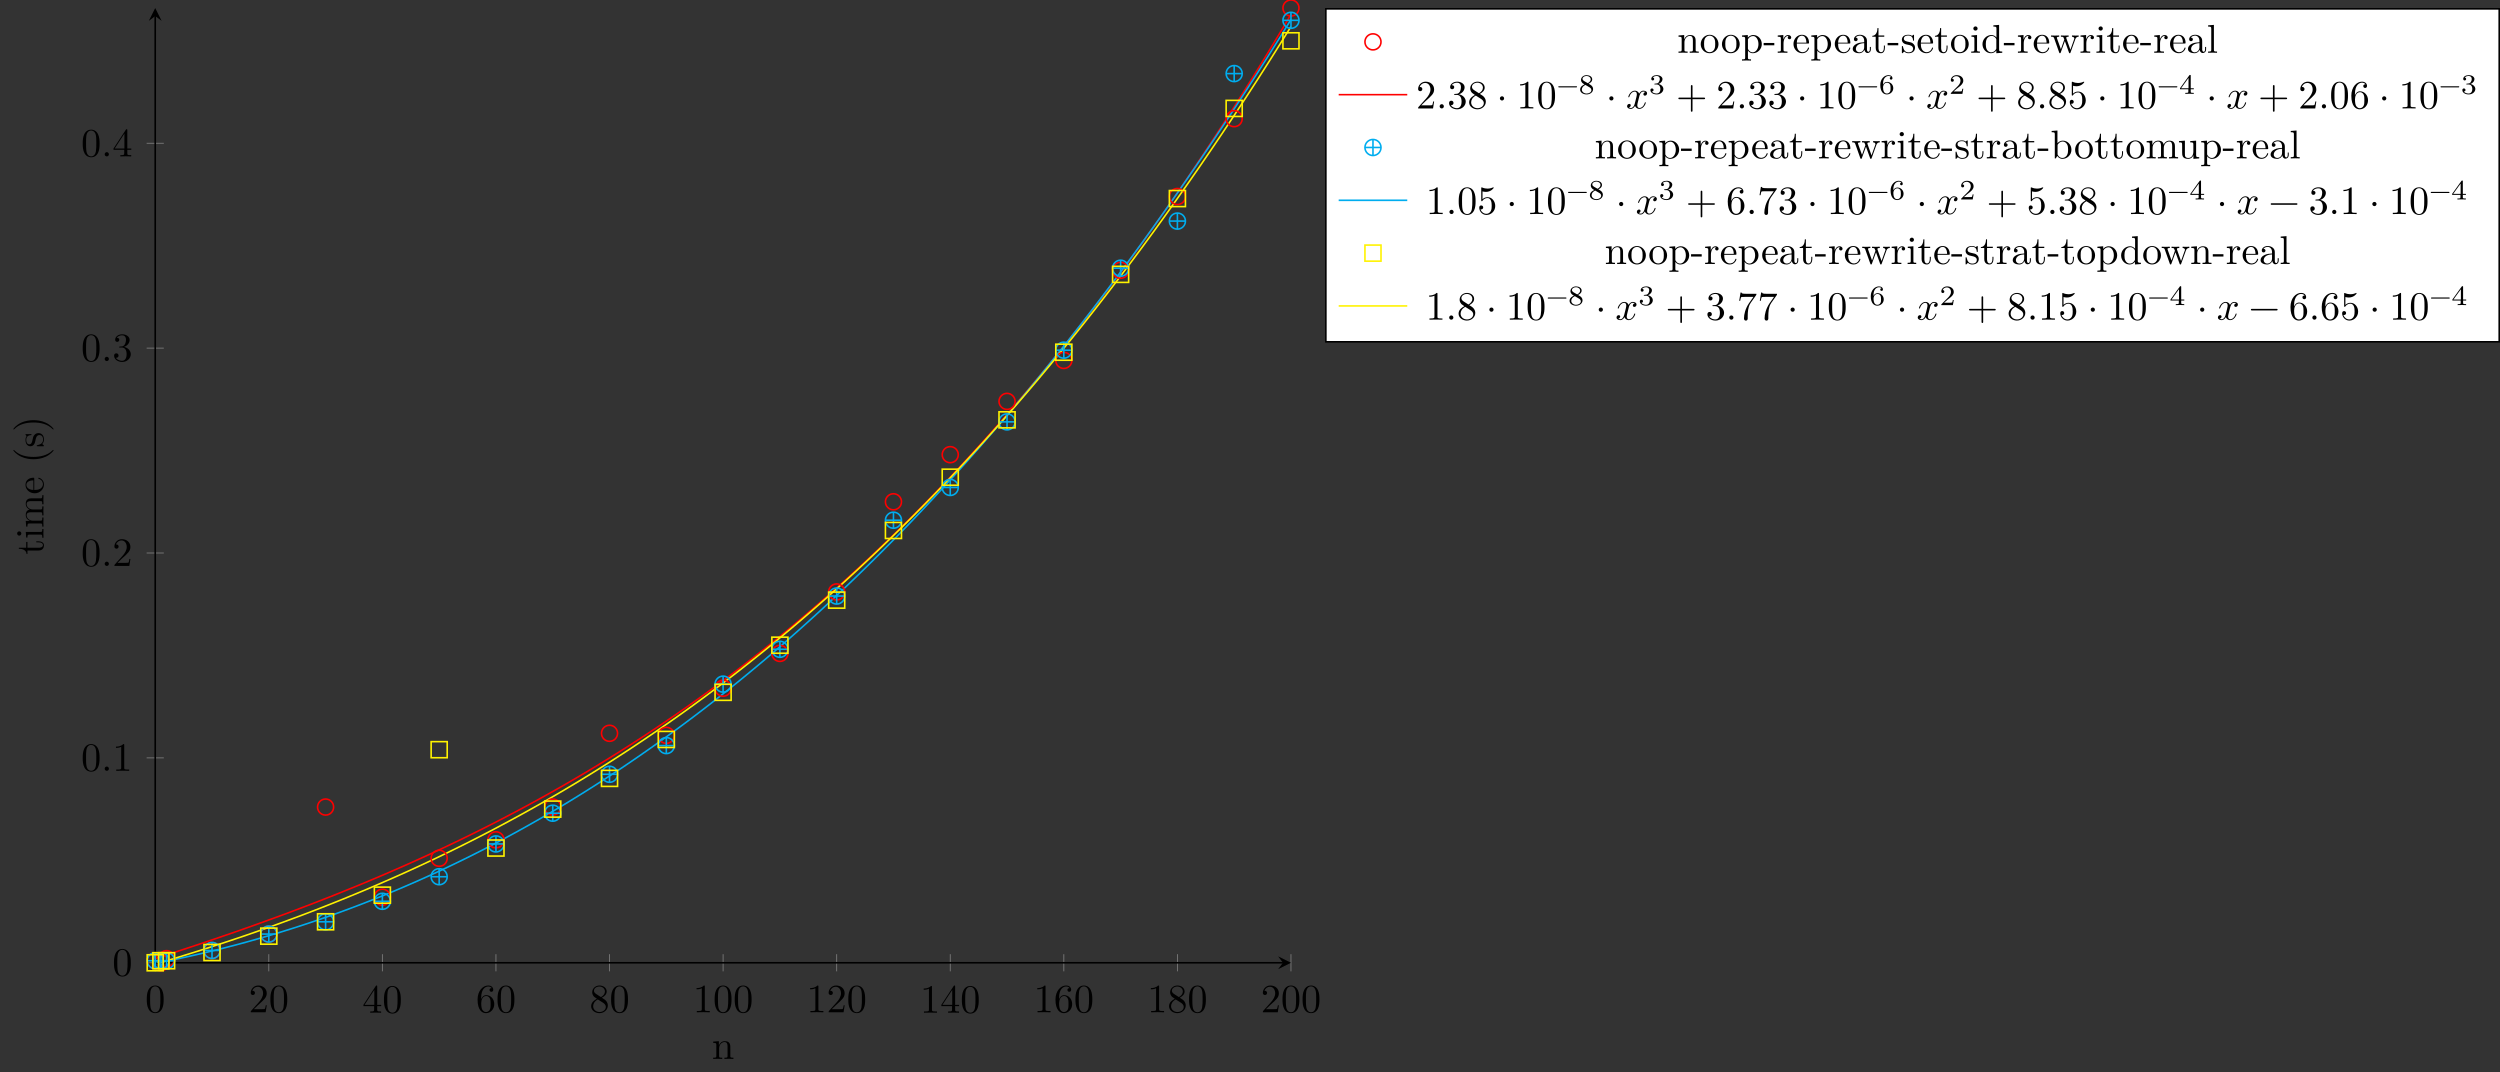 <?xml version="1.0" encoding="UTF-8"?>
<svg xmlns="http://www.w3.org/2000/svg" xmlns:xlink="http://www.w3.org/1999/xlink" width="620.069pt" height="265.966pt" viewBox="0 0 620.069 265.966" version="1.1">
<rect x="0" y="0" width="620.069" height="265.966" fill="#333333" stroke="none"/>
<defs>
<g>
<symbol overflow="visible" id="glyph0-0">
<path style="stroke:none;" d=""/>
</symbol>
<symbol overflow="visible" id="glyph0-1">
<path style="stroke:none;" d="M 4.578 -3.188 C 4.578 -3.984 4.531 -4.781 4.188 -5.516 C 3.734 -6.484 2.906 -6.641 2.5 -6.641 C 1.891 -6.641 1.172 -6.375 0.75 -5.453 C 0.438 -4.766 0.391 -3.984 0.391 -3.188 C 0.391 -2.438 0.422 -1.547 0.844 -0.781 C 1.266 0.016 2 0.219 2.484 0.219 C 3.016 0.219 3.781 0.016 4.219 -0.938 C 4.531 -1.625 4.578 -2.406 4.578 -3.188 Z M 3.766 -3.312 C 3.766 -2.562 3.766 -1.891 3.656 -1.25 C 3.5 -0.297 2.938 0 2.484 0 C 2.094 0 1.5 -0.25 1.328 -1.203 C 1.219 -1.797 1.219 -2.719 1.219 -3.312 C 1.219 -3.953 1.219 -4.609 1.297 -5.141 C 1.484 -6.328 2.234 -6.422 2.484 -6.422 C 2.812 -6.422 3.469 -6.234 3.656 -5.25 C 3.766 -4.688 3.766 -3.938 3.766 -3.312 Z M 3.766 -3.312 "/>
</symbol>
<symbol overflow="visible" id="glyph0-2">
<path style="stroke:none;" d="M 4.469 -1.734 L 4.234 -1.734 C 4.172 -1.438 4.109 -1 4 -0.844 C 3.938 -0.766 3.281 -0.766 3.062 -0.766 L 1.266 -0.766 L 2.328 -1.797 C 3.875 -3.172 4.469 -3.703 4.469 -4.703 C 4.469 -5.844 3.578 -6.641 2.359 -6.641 C 1.234 -6.641 0.5 -5.719 0.5 -4.828 C 0.5 -4.281 1 -4.281 1.031 -4.281 C 1.203 -4.281 1.547 -4.391 1.547 -4.812 C 1.547 -5.062 1.359 -5.328 1.016 -5.328 C 0.938 -5.328 0.922 -5.328 0.891 -5.312 C 1.109 -5.969 1.656 -6.328 2.234 -6.328 C 3.141 -6.328 3.562 -5.516 3.562 -4.703 C 3.562 -3.906 3.078 -3.125 2.516 -2.5 L 0.609 -0.375 C 0.5 -0.266 0.5 -0.234 0.5 0 L 4.203 0 Z M 4.469 -1.734 "/>
</symbol>
<symbol overflow="visible" id="glyph0-3">
<path style="stroke:none;" d="M 4.688 -1.641 L 4.688 -1.953 L 3.703 -1.953 L 3.703 -6.484 C 3.703 -6.688 3.703 -6.75 3.531 -6.75 C 3.453 -6.75 3.422 -6.75 3.344 -6.625 L 0.281 -1.953 L 0.281 -1.641 L 2.938 -1.641 L 2.938 -0.781 C 2.938 -0.422 2.906 -0.312 2.172 -0.312 L 1.969 -0.312 L 1.969 0 C 2.375 -0.031 2.891 -0.031 3.312 -0.031 C 3.734 -0.031 4.25 -0.031 4.672 0 L 4.672 -0.312 L 4.453 -0.312 C 3.719 -0.312 3.703 -0.422 3.703 -0.781 L 3.703 -1.641 Z M 2.984 -1.953 L 0.562 -1.953 L 2.984 -5.672 Z M 2.984 -1.953 "/>
</symbol>
<symbol overflow="visible" id="glyph0-4">
<path style="stroke:none;" d="M 4.562 -2.031 C 4.562 -3.297 3.672 -4.25 2.562 -4.25 C 1.891 -4.25 1.516 -3.75 1.312 -3.266 L 1.312 -3.516 C 1.312 -6.031 2.547 -6.391 3.062 -6.391 C 3.297 -6.391 3.719 -6.328 3.938 -5.984 C 3.781 -5.984 3.391 -5.984 3.391 -5.547 C 3.391 -5.234 3.625 -5.078 3.844 -5.078 C 4 -5.078 4.312 -5.172 4.312 -5.562 C 4.312 -6.156 3.875 -6.641 3.047 -6.641 C 1.766 -6.641 0.422 -5.359 0.422 -3.156 C 0.422 -0.484 1.578 0.219 2.5 0.219 C 3.609 0.219 4.562 -0.719 4.562 -2.031 Z M 3.656 -2.047 C 3.656 -1.562 3.656 -1.062 3.484 -0.703 C 3.188 -0.109 2.734 -0.062 2.5 -0.062 C 1.875 -0.062 1.578 -0.656 1.516 -0.812 C 1.328 -1.281 1.328 -2.078 1.328 -2.25 C 1.328 -3.031 1.656 -4.031 2.547 -4.031 C 2.719 -4.031 3.172 -4.031 3.484 -3.406 C 3.656 -3.047 3.656 -2.531 3.656 -2.047 Z M 3.656 -2.047 "/>
</symbol>
<symbol overflow="visible" id="glyph0-5">
<path style="stroke:none;" d="M 4.562 -1.672 C 4.562 -2.031 4.453 -2.484 4.062 -2.906 C 3.875 -3.109 3.719 -3.203 3.078 -3.609 C 3.797 -3.984 4.281 -4.5 4.281 -5.156 C 4.281 -6.078 3.406 -6.641 2.5 -6.641 C 1.5 -6.641 0.688 -5.906 0.688 -4.969 C 0.688 -4.797 0.703 -4.344 1.125 -3.875 C 1.234 -3.766 1.609 -3.516 1.859 -3.344 C 1.281 -3.047 0.422 -2.5 0.422 -1.5 C 0.422 -0.453 1.438 0.219 2.484 0.219 C 3.609 0.219 4.562 -0.609 4.562 -1.672 Z M 3.844 -5.156 C 3.844 -4.578 3.453 -4.109 2.859 -3.766 L 1.625 -4.562 C 1.172 -4.859 1.125 -5.188 1.125 -5.359 C 1.125 -5.969 1.781 -6.391 2.484 -6.391 C 3.203 -6.391 3.844 -5.875 3.844 -5.156 Z M 4.062 -1.312 C 4.062 -0.578 3.312 -0.062 2.5 -0.062 C 1.641 -0.062 0.922 -0.672 0.922 -1.5 C 0.922 -2.078 1.234 -2.719 2.078 -3.188 L 3.312 -2.406 C 3.594 -2.219 4.062 -1.922 4.062 -1.312 Z M 4.062 -1.312 "/>
</symbol>
<symbol overflow="visible" id="glyph0-6">
<path style="stroke:none;" d="M 4.172 0 L 4.172 -0.312 L 3.859 -0.312 C 2.953 -0.312 2.938 -0.422 2.938 -0.781 L 2.938 -6.375 C 2.938 -6.625 2.938 -6.641 2.703 -6.641 C 2.078 -6 1.203 -6 0.891 -6 L 0.891 -5.688 C 1.094 -5.688 1.672 -5.688 2.188 -5.953 L 2.188 -0.781 C 2.188 -0.422 2.156 -0.312 1.266 -0.312 L 0.953 -0.312 L 0.953 0 C 1.297 -0.031 2.156 -0.031 2.562 -0.031 C 2.953 -0.031 3.828 -0.031 4.172 0 Z M 4.172 0 "/>
</symbol>
<symbol overflow="visible" id="glyph0-7">
<path style="stroke:none;" d="M 1.906 -0.531 C 1.906 -0.812 1.672 -1.062 1.391 -1.062 C 1.094 -1.062 0.859 -0.812 0.859 -0.531 C 0.859 -0.234 1.094 0 1.391 0 C 1.672 0 1.906 -0.234 1.906 -0.531 Z M 1.906 -0.531 "/>
</symbol>
<symbol overflow="visible" id="glyph0-8">
<path style="stroke:none;" d="M 4.562 -1.703 C 4.562 -2.516 3.922 -3.297 2.891 -3.516 C 3.703 -3.781 4.281 -4.469 4.281 -5.266 C 4.281 -6.078 3.406 -6.641 2.453 -6.641 C 1.453 -6.641 0.688 -6.047 0.688 -5.281 C 0.688 -4.953 0.906 -4.766 1.203 -4.766 C 1.5 -4.766 1.703 -4.984 1.703 -5.281 C 1.703 -5.766 1.234 -5.766 1.094 -5.766 C 1.391 -6.266 2.047 -6.391 2.406 -6.391 C 2.828 -6.391 3.375 -6.172 3.375 -5.281 C 3.375 -5.156 3.344 -4.578 3.094 -4.141 C 2.797 -3.656 2.453 -3.625 2.203 -3.625 C 2.125 -3.609 1.891 -3.594 1.812 -3.594 C 1.734 -3.578 1.672 -3.562 1.672 -3.469 C 1.672 -3.359 1.734 -3.359 1.906 -3.359 L 2.344 -3.359 C 3.156 -3.359 3.531 -2.688 3.531 -1.703 C 3.531 -0.344 2.844 -0.062 2.406 -0.062 C 1.969 -0.062 1.219 -0.234 0.875 -0.812 C 1.219 -0.766 1.531 -0.984 1.531 -1.359 C 1.531 -1.719 1.266 -1.922 0.984 -1.922 C 0.734 -1.922 0.422 -1.781 0.422 -1.344 C 0.422 -0.438 1.344 0.219 2.438 0.219 C 3.656 0.219 4.562 -0.688 4.562 -1.703 Z M 4.562 -1.703 "/>
</symbol>
<symbol overflow="visible" id="glyph0-9">
<path style="stroke:none;" d="M 1.906 -2.5 C 1.906 -2.781 1.672 -3.016 1.391 -3.016 C 1.094 -3.016 0.859 -2.781 0.859 -2.5 C 0.859 -2.203 1.094 -1.969 1.391 -1.969 C 1.672 -1.969 1.906 -2.203 1.906 -2.5 Z M 1.906 -2.5 "/>
</symbol>
<symbol overflow="visible" id="glyph0-10">
<path style="stroke:none;" d="M 5.25 -3.75 C 5.25 -4.266 4.672 -4.406 4.328 -4.406 C 3.75 -4.406 3.406 -3.875 3.281 -3.656 C 3.031 -4.312 2.5 -4.406 2.203 -4.406 C 1.172 -4.406 0.594 -3.125 0.594 -2.875 C 0.594 -2.766 0.719 -2.766 0.719 -2.766 C 0.797 -2.766 0.828 -2.797 0.844 -2.875 C 1.188 -3.938 1.844 -4.188 2.188 -4.188 C 2.375 -4.188 2.719 -4.094 2.719 -3.516 C 2.719 -3.203 2.547 -2.547 2.188 -1.141 C 2.031 -0.531 1.672 -0.109 1.234 -0.109 C 1.172 -0.109 0.953 -0.109 0.734 -0.234 C 0.984 -0.297 1.203 -0.5 1.203 -0.781 C 1.203 -1.047 0.984 -1.125 0.844 -1.125 C 0.531 -1.125 0.297 -0.875 0.297 -0.547 C 0.297 -0.094 0.781 0.109 1.219 0.109 C 1.891 0.109 2.25 -0.594 2.266 -0.641 C 2.391 -0.281 2.75 0.109 3.344 0.109 C 4.375 0.109 4.938 -1.172 4.938 -1.422 C 4.938 -1.531 4.859 -1.531 4.828 -1.531 C 4.734 -1.531 4.719 -1.484 4.688 -1.422 C 4.359 -0.344 3.688 -0.109 3.375 -0.109 C 2.984 -0.109 2.828 -0.422 2.828 -0.766 C 2.828 -0.984 2.875 -1.203 2.984 -1.641 L 3.328 -3.016 C 3.391 -3.266 3.625 -4.188 4.312 -4.188 C 4.359 -4.188 4.609 -4.188 4.812 -4.062 C 4.531 -4 4.344 -3.766 4.344 -3.516 C 4.344 -3.359 4.453 -3.172 4.719 -3.172 C 4.938 -3.172 5.25 -3.344 5.25 -3.75 Z M 5.25 -3.75 "/>
</symbol>
<symbol overflow="visible" id="glyph0-11">
<path style="stroke:none;" d="M 7.203 -2.5 C 7.203 -2.609 7.109 -2.688 7 -2.688 L 4.078 -2.688 L 4.078 -5.609 C 4.078 -5.719 3.984 -5.812 3.875 -5.812 C 3.766 -5.812 3.672 -5.719 3.672 -5.609 L 3.672 -2.688 L 0.75 -2.688 C 0.641 -2.688 0.562 -2.609 0.562 -2.5 C 0.562 -2.375 0.641 -2.297 0.75 -2.297 L 3.672 -2.297 L 3.672 0.625 C 3.672 0.734 3.766 0.828 3.875 0.828 C 3.984 0.828 4.078 0.734 4.078 0.625 L 4.078 -2.297 L 7 -2.297 C 7.109 -2.297 7.203 -2.375 7.203 -2.5 Z M 7.203 -2.5 "/>
</symbol>
<symbol overflow="visible" id="glyph0-12">
<path style="stroke:none;" d="M 4.469 -2 C 4.469 -3.188 3.656 -4.188 2.578 -4.188 C 2.109 -4.188 1.672 -4.031 1.312 -3.672 L 1.312 -5.625 C 1.516 -5.562 1.844 -5.5 2.156 -5.5 C 3.391 -5.5 4.094 -6.406 4.094 -6.531 C 4.094 -6.594 4.062 -6.641 3.984 -6.641 C 3.984 -6.641 3.953 -6.641 3.906 -6.609 C 3.703 -6.516 3.219 -6.312 2.547 -6.312 C 2.156 -6.312 1.688 -6.391 1.219 -6.594 C 1.141 -6.625 1.109 -6.625 1.109 -6.625 C 1 -6.625 1 -6.547 1 -6.391 L 1 -3.438 C 1 -3.266 1 -3.188 1.141 -3.188 C 1.219 -3.188 1.234 -3.203 1.281 -3.266 C 1.391 -3.422 1.75 -3.969 2.562 -3.969 C 3.078 -3.969 3.328 -3.516 3.406 -3.328 C 3.562 -2.953 3.594 -2.578 3.594 -2.078 C 3.594 -1.719 3.594 -1.125 3.344 -0.703 C 3.109 -0.312 2.734 -0.062 2.281 -0.062 C 1.562 -0.062 0.984 -0.594 0.812 -1.172 C 0.844 -1.172 0.875 -1.156 0.984 -1.156 C 1.312 -1.156 1.484 -1.406 1.484 -1.641 C 1.484 -1.891 1.312 -2.141 0.984 -2.141 C 0.844 -2.141 0.5 -2.062 0.5 -1.609 C 0.5 -0.75 1.188 0.219 2.297 0.219 C 3.453 0.219 4.469 -0.734 4.469 -2 Z M 4.469 -2 "/>
</symbol>
<symbol overflow="visible" id="glyph0-13">
<path style="stroke:none;" d="M 4.828 -6.422 L 2.406 -6.422 C 1.203 -6.422 1.172 -6.547 1.141 -6.734 L 0.891 -6.734 L 0.562 -4.688 L 0.812 -4.688 C 0.844 -4.844 0.922 -5.469 1.062 -5.594 C 1.125 -5.656 1.906 -5.656 2.031 -5.656 L 4.094 -5.656 L 2.984 -4.078 C 2.078 -2.734 1.75 -1.344 1.75 -0.328 C 1.75 -0.234 1.75 0.219 2.219 0.219 C 2.672 0.219 2.672 -0.234 2.672 -0.328 L 2.672 -0.844 C 2.672 -1.391 2.703 -1.938 2.781 -2.469 C 2.828 -2.703 2.953 -3.562 3.406 -4.172 L 4.75 -6.078 C 4.828 -6.188 4.828 -6.203 4.828 -6.422 Z M 4.828 -6.422 "/>
</symbol>
<symbol overflow="visible" id="glyph0-14">
<path style="stroke:none;" d="M 7.203 -2.5 C 7.203 -2.609 7.109 -2.688 7 -2.688 L 0.75 -2.688 C 0.641 -2.688 0.562 -2.609 0.562 -2.5 C 0.562 -2.375 0.641 -2.297 0.75 -2.297 L 7 -2.297 C 7.109 -2.297 7.203 -2.375 7.203 -2.5 Z M 7.203 -2.5 "/>
</symbol>
<symbol overflow="visible" id="glyph1-0">
<path style="stroke:none;" d=""/>
</symbol>
<symbol overflow="visible" id="glyph1-1">
<path style="stroke:none;" d="M 5.328 0 L 5.328 -0.312 C 4.812 -0.312 4.562 -0.312 4.562 -0.609 L 4.562 -2.516 C 4.562 -3.375 4.562 -3.672 4.25 -4.031 C 4.109 -4.203 3.781 -4.406 3.203 -4.406 C 2.469 -4.406 2 -3.984 1.719 -3.359 L 1.719 -4.406 L 0.312 -4.297 L 0.312 -3.984 C 1.016 -3.984 1.094 -3.922 1.094 -3.422 L 1.094 -0.75 C 1.094 -0.312 0.984 -0.312 0.312 -0.312 L 0.312 0 L 1.453 -0.031 L 2.562 0 L 2.562 -0.312 C 1.891 -0.312 1.781 -0.312 1.781 -0.75 L 1.781 -2.594 C 1.781 -3.625 2.5 -4.188 3.125 -4.188 C 3.766 -4.188 3.875 -3.656 3.875 -3.078 L 3.875 -0.75 C 3.875 -0.312 3.766 -0.312 3.094 -0.312 L 3.094 0 L 4.219 -0.031 Z M 5.328 0 "/>
</symbol>
<symbol overflow="visible" id="glyph1-2">
<path style="stroke:none;" d="M 4.688 -2.141 C 4.688 -3.406 3.703 -4.469 2.5 -4.469 C 1.25 -4.469 0.281 -3.375 0.281 -2.141 C 0.281 -0.844 1.312 0.109 2.484 0.109 C 3.688 0.109 4.688 -0.875 4.688 -2.141 Z M 3.875 -2.219 C 3.875 -1.859 3.875 -1.312 3.656 -0.875 C 3.422 -0.422 2.984 -0.141 2.5 -0.141 C 2.062 -0.141 1.625 -0.344 1.359 -0.812 C 1.109 -1.25 1.109 -1.859 1.109 -2.219 C 1.109 -2.609 1.109 -3.141 1.344 -3.578 C 1.609 -4.031 2.078 -4.25 2.484 -4.25 C 2.922 -4.25 3.344 -4.031 3.609 -3.594 C 3.875 -3.172 3.875 -2.594 3.875 -2.219 Z M 3.875 -2.219 "/>
</symbol>
<symbol overflow="visible" id="glyph1-3">
<path style="stroke:none;" d="M 5.188 -2.156 C 5.188 -3.422 4.234 -4.406 3.109 -4.406 C 2.328 -4.406 1.906 -3.969 1.719 -3.75 L 1.719 -4.406 L 0.281 -4.297 L 0.281 -3.984 C 0.984 -3.984 1.062 -3.922 1.062 -3.484 L 1.062 1.172 C 1.062 1.625 0.953 1.625 0.281 1.625 L 0.281 1.938 L 1.391 1.906 L 2.516 1.938 L 2.516 1.625 C 1.859 1.625 1.75 1.625 1.75 1.172 L 1.75 -0.594 C 1.797 -0.422 2.219 0.109 2.969 0.109 C 4.156 0.109 5.188 -0.875 5.188 -2.156 Z M 4.359 -2.156 C 4.359 -0.953 3.672 -0.109 2.938 -0.109 C 2.531 -0.109 2.156 -0.312 1.891 -0.719 C 1.75 -0.922 1.75 -0.938 1.75 -1.141 L 1.75 -3.359 C 2.031 -3.875 2.516 -4.156 3.031 -4.156 C 3.766 -4.156 4.359 -3.281 4.359 -2.156 Z M 4.359 -2.156 "/>
</symbol>
<symbol overflow="visible" id="glyph1-4">
<path style="stroke:none;" d="M 2.75 -1.859 L 2.75 -2.438 L 0.109 -2.438 L 0.109 -1.859 Z M 2.75 -1.859 "/>
</symbol>
<symbol overflow="visible" id="glyph1-5">
<path style="stroke:none;" d="M 3.625 -3.797 C 3.625 -4.109 3.312 -4.406 2.891 -4.406 C 2.156 -4.406 1.797 -3.734 1.672 -3.312 L 1.672 -4.406 L 0.281 -4.297 L 0.281 -3.984 C 0.984 -3.984 1.062 -3.922 1.062 -3.422 L 1.062 -0.75 C 1.062 -0.312 0.953 -0.312 0.281 -0.312 L 0.281 0 L 1.422 -0.031 C 1.812 -0.031 2.281 -0.031 2.688 0 L 2.688 -0.312 L 2.469 -0.312 C 1.734 -0.312 1.719 -0.422 1.719 -0.781 L 1.719 -2.312 C 1.719 -3.297 2.141 -4.188 2.891 -4.188 C 2.953 -4.188 2.984 -4.188 3 -4.172 C 2.969 -4.172 2.766 -4.047 2.766 -3.781 C 2.766 -3.516 2.984 -3.359 3.203 -3.359 C 3.375 -3.359 3.625 -3.484 3.625 -3.797 Z M 3.625 -3.797 "/>
</symbol>
<symbol overflow="visible" id="glyph1-6">
<path style="stroke:none;" d="M 4.141 -1.188 C 4.141 -1.281 4.062 -1.312 4 -1.312 C 3.922 -1.312 3.891 -1.25 3.875 -1.172 C 3.531 -0.141 2.625 -0.141 2.531 -0.141 C 2.031 -0.141 1.641 -0.438 1.406 -0.812 C 1.109 -1.281 1.109 -1.938 1.109 -2.297 L 3.891 -2.297 C 4.109 -2.297 4.141 -2.297 4.141 -2.516 C 4.141 -3.5 3.594 -4.469 2.359 -4.469 C 1.203 -4.469 0.281 -3.438 0.281 -2.188 C 0.281 -0.859 1.328 0.109 2.469 0.109 C 3.688 0.109 4.141 -1 4.141 -1.188 Z M 3.484 -2.516 L 1.109 -2.516 C 1.172 -4 2.016 -4.25 2.359 -4.25 C 3.375 -4.25 3.484 -2.906 3.484 -2.516 Z M 3.484 -2.516 "/>
</symbol>
<symbol overflow="visible" id="glyph1-7">
<path style="stroke:none;" d="M 4.812 -0.891 L 4.812 -1.453 L 4.562 -1.453 L 4.562 -0.891 C 4.562 -0.312 4.312 -0.25 4.203 -0.25 C 3.875 -0.25 3.844 -0.703 3.844 -0.75 L 3.844 -2.734 C 3.844 -3.156 3.844 -3.547 3.484 -3.922 C 3.094 -4.312 2.594 -4.469 2.109 -4.469 C 1.297 -4.469 0.609 -4 0.609 -3.344 C 0.609 -3.047 0.812 -2.875 1.062 -2.875 C 1.344 -2.875 1.531 -3.078 1.531 -3.328 C 1.531 -3.453 1.469 -3.781 1.016 -3.781 C 1.281 -4.141 1.781 -4.25 2.094 -4.25 C 2.578 -4.25 3.156 -3.859 3.156 -2.969 L 3.156 -2.609 C 2.641 -2.578 1.938 -2.547 1.312 -2.25 C 0.562 -1.906 0.312 -1.391 0.312 -0.953 C 0.312 -0.141 1.281 0.109 1.906 0.109 C 2.578 0.109 3.031 -0.297 3.219 -0.75 C 3.266 -0.359 3.531 0.062 4 0.062 C 4.203 0.062 4.812 -0.078 4.812 -0.891 Z M 3.156 -1.391 C 3.156 -0.453 2.438 -0.109 1.984 -0.109 C 1.5 -0.109 1.094 -0.453 1.094 -0.953 C 1.094 -1.5 1.5 -2.328 3.156 -2.391 Z M 3.156 -1.391 "/>
</symbol>
<symbol overflow="visible" id="glyph1-8">
<path style="stroke:none;" d="M 3.312 -1.234 L 3.312 -1.797 L 3.062 -1.797 L 3.062 -1.25 C 3.062 -0.516 2.766 -0.141 2.391 -0.141 C 1.719 -0.141 1.719 -1.047 1.719 -1.219 L 1.719 -3.984 L 3.156 -3.984 L 3.156 -4.297 L 1.719 -4.297 L 1.719 -6.125 L 1.469 -6.125 C 1.469 -5.312 1.172 -4.25 0.188 -4.203 L 0.188 -3.984 L 1.031 -3.984 L 1.031 -1.234 C 1.031 -0.016 1.969 0.109 2.328 0.109 C 3.031 0.109 3.312 -0.594 3.312 -1.234 Z M 3.312 -1.234 "/>
</symbol>
<symbol overflow="visible" id="glyph1-9">
<path style="stroke:none;" d="M 3.594 -1.281 C 3.594 -1.797 3.297 -2.109 3.172 -2.219 C 2.844 -2.547 2.453 -2.625 2.031 -2.703 C 1.469 -2.812 0.812 -2.938 0.812 -3.516 C 0.812 -3.875 1.062 -4.281 1.922 -4.281 C 3.016 -4.281 3.078 -3.375 3.094 -3.078 C 3.094 -2.984 3.203 -2.984 3.203 -2.984 C 3.344 -2.984 3.344 -3.031 3.344 -3.219 L 3.344 -4.234 C 3.344 -4.391 3.344 -4.469 3.234 -4.469 C 3.188 -4.469 3.156 -4.469 3.031 -4.344 C 3 -4.312 2.906 -4.219 2.859 -4.188 C 2.484 -4.469 2.078 -4.469 1.922 -4.469 C 0.703 -4.469 0.328 -3.797 0.328 -3.234 C 0.328 -2.891 0.484 -2.609 0.75 -2.391 C 1.078 -2.141 1.359 -2.078 2.078 -1.938 C 2.297 -1.891 3.109 -1.734 3.109 -1.016 C 3.109 -0.516 2.766 -0.109 1.984 -0.109 C 1.141 -0.109 0.781 -0.672 0.594 -1.531 C 0.562 -1.656 0.562 -1.688 0.453 -1.688 C 0.328 -1.688 0.328 -1.625 0.328 -1.453 L 0.328 -0.125 C 0.328 0.047 0.328 0.109 0.438 0.109 C 0.484 0.109 0.5 0.094 0.688 -0.094 C 0.703 -0.109 0.703 -0.125 0.891 -0.312 C 1.328 0.094 1.781 0.109 1.984 0.109 C 3.125 0.109 3.594 -0.562 3.594 -1.281 Z M 3.594 -1.281 "/>
</symbol>
<symbol overflow="visible" id="glyph1-10">
<path style="stroke:none;" d="M 2.469 0 L 2.469 -0.312 C 1.797 -0.312 1.766 -0.359 1.766 -0.75 L 1.766 -4.406 L 0.375 -4.297 L 0.375 -3.984 C 1.016 -3.984 1.109 -3.922 1.109 -3.438 L 1.109 -0.75 C 1.109 -0.312 1 -0.312 0.328 -0.312 L 0.328 0 L 1.422 -0.031 C 1.781 -0.031 2.125 -0.016 2.469 0 Z M 1.906 -6.016 C 1.906 -6.297 1.688 -6.547 1.391 -6.547 C 1.047 -6.547 0.844 -6.266 0.844 -6.016 C 0.844 -5.75 1.078 -5.5 1.375 -5.5 C 1.719 -5.5 1.906 -5.766 1.906 -6.016 Z M 1.906 -6.016 "/>
</symbol>
<symbol overflow="visible" id="glyph1-11">
<path style="stroke:none;" d="M 5.25 0 L 5.25 -0.312 C 4.562 -0.312 4.469 -0.375 4.469 -0.875 L 4.469 -6.922 L 3.047 -6.812 L 3.047 -6.5 C 3.734 -6.5 3.812 -6.438 3.812 -5.938 L 3.812 -3.781 C 3.531 -4.141 3.094 -4.406 2.562 -4.406 C 1.391 -4.406 0.344 -3.422 0.344 -2.141 C 0.344 -0.875 1.312 0.109 2.453 0.109 C 3.094 0.109 3.531 -0.234 3.781 -0.547 L 3.781 0.109 Z M 3.781 -1.172 C 3.781 -1 3.781 -0.984 3.672 -0.812 C 3.375 -0.328 2.938 -0.109 2.5 -0.109 C 2.047 -0.109 1.688 -0.375 1.453 -0.75 C 1.203 -1.156 1.172 -1.719 1.172 -2.141 C 1.172 -2.5 1.188 -3.094 1.469 -3.547 C 1.688 -3.859 2.062 -4.188 2.609 -4.188 C 2.953 -4.188 3.375 -4.031 3.672 -3.594 C 3.781 -3.422 3.781 -3.406 3.781 -3.219 Z M 3.781 -1.172 "/>
</symbol>
<symbol overflow="visible" id="glyph1-12">
<path style="stroke:none;" d="M 7.016 -3.984 L 7.016 -4.297 C 6.781 -4.281 6.5 -4.266 6.281 -4.266 L 5.359 -4.297 L 5.359 -3.984 C 5.719 -3.984 5.938 -3.797 5.938 -3.516 C 5.938 -3.453 5.938 -3.422 5.875 -3.297 L 4.969 -0.75 L 3.984 -3.531 C 3.953 -3.656 3.938 -3.672 3.938 -3.719 C 3.938 -3.984 4.328 -3.984 4.531 -3.984 L 4.531 -4.297 L 3.484 -4.266 C 3.188 -4.266 2.906 -4.281 2.609 -4.297 L 2.609 -3.984 C 2.969 -3.984 3.125 -3.969 3.234 -3.844 C 3.281 -3.781 3.391 -3.484 3.453 -3.297 L 2.609 -0.875 L 1.656 -3.531 C 1.609 -3.656 1.609 -3.672 1.609 -3.719 C 1.609 -3.984 2 -3.984 2.188 -3.984 L 2.188 -4.297 L 1.109 -4.266 L 0.172 -4.297 L 0.172 -3.984 C 0.672 -3.984 0.797 -3.953 0.922 -3.641 L 2.172 -0.109 C 2.219 0.031 2.25 0.109 2.375 0.109 C 2.516 0.109 2.531 0.047 2.578 -0.094 L 3.594 -2.906 L 4.609 -0.078 C 4.641 0.031 4.672 0.109 4.812 0.109 C 4.938 0.109 4.969 0.016 5 -0.078 L 6.172 -3.344 C 6.344 -3.844 6.656 -3.984 7.016 -3.984 Z M 7.016 -3.984 "/>
</symbol>
<symbol overflow="visible" id="glyph1-13">
<path style="stroke:none;" d="M 2.547 0 L 2.547 -0.312 C 1.875 -0.312 1.766 -0.312 1.766 -0.75 L 1.766 -6.922 L 0.328 -6.812 L 0.328 -6.5 C 1.031 -6.5 1.109 -6.438 1.109 -5.938 L 1.109 -0.75 C 1.109 -0.312 1 -0.312 0.328 -0.312 L 0.328 0 L 1.438 -0.031 Z M 2.547 0 "/>
</symbol>
<symbol overflow="visible" id="glyph1-14">
<path style="stroke:none;" d="M 5.188 -2.156 C 5.188 -3.422 4.219 -4.406 3.078 -4.406 C 2.297 -4.406 1.875 -3.938 1.719 -3.766 L 1.719 -6.922 L 0.281 -6.812 L 0.281 -6.5 C 0.984 -6.5 1.062 -6.438 1.062 -5.938 L 1.062 0 L 1.312 0 L 1.672 -0.625 C 1.812 -0.391 2.234 0.109 2.969 0.109 C 4.156 0.109 5.188 -0.875 5.188 -2.156 Z M 4.359 -2.156 C 4.359 -1.797 4.344 -1.203 4.062 -0.75 C 3.844 -0.438 3.469 -0.109 2.938 -0.109 C 2.484 -0.109 2.125 -0.344 1.891 -0.719 C 1.75 -0.922 1.75 -0.953 1.75 -1.141 L 1.75 -3.188 C 1.75 -3.375 1.75 -3.391 1.859 -3.547 C 2.25 -4.109 2.797 -4.188 3.031 -4.188 C 3.484 -4.188 3.844 -3.922 4.078 -3.547 C 4.344 -3.141 4.359 -2.578 4.359 -2.156 Z M 4.359 -2.156 "/>
</symbol>
<symbol overflow="visible" id="glyph1-15">
<path style="stroke:none;" d="M 8.109 0 L 8.109 -0.312 C 7.594 -0.312 7.344 -0.312 7.328 -0.609 L 7.328 -2.516 C 7.328 -3.375 7.328 -3.672 7.016 -4.031 C 6.875 -4.203 6.547 -4.406 5.969 -4.406 C 5.141 -4.406 4.688 -3.812 4.531 -3.422 C 4.391 -4.297 3.656 -4.406 3.203 -4.406 C 2.469 -4.406 2 -3.984 1.719 -3.359 L 1.719 -4.406 L 0.312 -4.297 L 0.312 -3.984 C 1.016 -3.984 1.094 -3.922 1.094 -3.422 L 1.094 -0.75 C 1.094 -0.312 0.984 -0.312 0.312 -0.312 L 0.312 0 L 1.453 -0.031 L 2.562 0 L 2.562 -0.312 C 1.891 -0.312 1.781 -0.312 1.781 -0.75 L 1.781 -2.594 C 1.781 -3.625 2.5 -4.188 3.125 -4.188 C 3.766 -4.188 3.875 -3.656 3.875 -3.078 L 3.875 -0.75 C 3.875 -0.312 3.766 -0.312 3.094 -0.312 L 3.094 0 L 4.219 -0.031 L 5.328 0 L 5.328 -0.312 C 4.672 -0.312 4.562 -0.312 4.562 -0.75 L 4.562 -2.594 C 4.562 -3.625 5.266 -4.188 5.906 -4.188 C 6.531 -4.188 6.641 -3.656 6.641 -3.078 L 6.641 -0.75 C 6.641 -0.312 6.531 -0.312 5.859 -0.312 L 5.859 0 L 6.984 -0.031 Z M 8.109 0 "/>
</symbol>
<symbol overflow="visible" id="glyph1-16">
<path style="stroke:none;" d="M 5.328 0 L 5.328 -0.312 C 4.641 -0.312 4.562 -0.375 4.562 -0.875 L 4.562 -4.406 L 3.094 -4.297 L 3.094 -3.984 C 3.781 -3.984 3.875 -3.922 3.875 -3.422 L 3.875 -1.656 C 3.875 -0.781 3.391 -0.109 2.656 -0.109 C 1.828 -0.109 1.781 -0.578 1.781 -1.094 L 1.781 -4.406 L 0.312 -4.297 L 0.312 -3.984 C 1.094 -3.984 1.094 -3.953 1.094 -3.078 L 1.094 -1.578 C 1.094 -0.797 1.094 0.109 2.609 0.109 C 3.172 0.109 3.609 -0.172 3.891 -0.781 L 3.891 0.109 Z M 5.328 0 "/>
</symbol>
<symbol overflow="visible" id="glyph2-0">
<path style="stroke:none;" d=""/>
</symbol>
<symbol overflow="visible" id="glyph2-1">
<path style="stroke:none;" d="M -1.234 -3.312 L -1.797 -3.312 L -1.797 -3.062 L -1.25 -3.062 C -0.516 -3.062 -0.141 -2.766 -0.141 -2.391 C -0.141 -1.719 -1.047 -1.719 -1.219 -1.719 L -3.984 -1.719 L -3.984 -3.156 L -4.297 -3.156 L -4.297 -1.719 L -6.125 -1.719 L -6.125 -1.469 C -5.312 -1.469 -4.25 -1.172 -4.203 -0.188 L -3.984 -0.188 L -3.984 -1.031 L -1.234 -1.031 C -0.016 -1.031 0.109 -1.969 0.109 -2.328 C 0.109 -3.031 -0.594 -3.312 -1.234 -3.312 Z M -1.234 -3.312 "/>
</symbol>
<symbol overflow="visible" id="glyph2-2">
<path style="stroke:none;" d="M 0 -2.469 L -0.312 -2.469 C -0.312 -1.797 -0.359 -1.766 -0.75 -1.766 L -4.406 -1.766 L -4.297 -0.375 L -3.984 -0.375 C -3.984 -1.016 -3.922 -1.109 -3.438 -1.109 L -0.75 -1.109 C -0.312 -1.109 -0.312 -1 -0.312 -0.328 L 0 -0.328 L -0.031 -1.422 C -0.031 -1.781 -0.016 -2.125 0 -2.469 Z M -6.016 -1.906 C -6.297 -1.906 -6.547 -1.688 -6.547 -1.391 C -6.547 -1.047 -6.266 -0.844 -6.016 -0.844 C -5.75 -0.844 -5.5 -1.078 -5.5 -1.375 C -5.5 -1.719 -5.766 -1.906 -6.016 -1.906 Z M -6.016 -1.906 "/>
</symbol>
<symbol overflow="visible" id="glyph2-3">
<path style="stroke:none;" d="M 0 -8.109 L -0.312 -8.109 C -0.312 -7.594 -0.312 -7.344 -0.609 -7.328 L -2.516 -7.328 C -3.375 -7.328 -3.672 -7.328 -4.031 -7.016 C -4.203 -6.875 -4.406 -6.547 -4.406 -5.969 C -4.406 -5.141 -3.812 -4.688 -3.422 -4.531 C -4.297 -4.391 -4.406 -3.656 -4.406 -3.203 C -4.406 -2.469 -3.984 -2 -3.359 -1.719 L -4.406 -1.719 L -4.297 -0.312 L -3.984 -0.312 C -3.984 -1.016 -3.922 -1.094 -3.422 -1.094 L -0.75 -1.094 C -0.312 -1.094 -0.312 -0.984 -0.312 -0.312 L 0 -0.312 L -0.031 -1.453 L 0 -2.562 L -0.312 -2.562 C -0.312 -1.891 -0.312 -1.781 -0.75 -1.781 L -2.594 -1.781 C -3.625 -1.781 -4.188 -2.5 -4.188 -3.125 C -4.188 -3.766 -3.656 -3.875 -3.078 -3.875 L -0.75 -3.875 C -0.312 -3.875 -0.312 -3.766 -0.312 -3.094 L 0 -3.094 L -0.031 -4.219 L 0 -5.328 L -0.312 -5.328 C -0.312 -4.672 -0.312 -4.562 -0.75 -4.562 L -2.594 -4.562 C -3.625 -4.562 -4.188 -5.266 -4.188 -5.906 C -4.188 -6.531 -3.656 -6.641 -3.078 -6.641 L -0.75 -6.641 C -0.312 -6.641 -0.312 -6.531 -0.312 -5.859 L 0 -5.859 L -0.031 -6.984 Z M 0 -8.109 "/>
</symbol>
<symbol overflow="visible" id="glyph2-4">
<path style="stroke:none;" d="M -1.188 -4.141 C -1.281 -4.141 -1.312 -4.062 -1.312 -4 C -1.312 -3.922 -1.25 -3.891 -1.172 -3.875 C -0.141 -3.531 -0.141 -2.625 -0.141 -2.531 C -0.141 -2.031 -0.438 -1.641 -0.812 -1.406 C -1.281 -1.109 -1.938 -1.109 -2.297 -1.109 L -2.297 -3.891 C -2.297 -4.109 -2.297 -4.141 -2.516 -4.141 C -3.5 -4.141 -4.469 -3.594 -4.469 -2.359 C -4.469 -1.203 -3.438 -0.281 -2.188 -0.281 C -0.859 -0.281 0.109 -1.328 0.109 -2.469 C 0.109 -3.688 -1 -4.141 -1.188 -4.141 Z M -2.516 -3.484 L -2.516 -1.109 C -4 -1.172 -4.25 -2.016 -4.25 -2.359 C -4.25 -3.375 -2.906 -3.484 -2.516 -3.484 Z M -2.516 -3.484 "/>
</symbol>
<symbol overflow="visible" id="glyph2-5">
<path style="stroke:none;" d="M 2.391 -3.297 C 2.359 -3.297 2.344 -3.297 2.172 -3.125 C 0.922 -1.891 -0.969 -1.562 -2.5 -1.562 C -4.234 -1.562 -5.969 -1.938 -7.203 -3.172 C -7.328 -3.297 -7.344 -3.297 -7.375 -3.297 C -7.453 -3.297 -7.484 -3.266 -7.484 -3.203 C -7.484 -3.094 -6.797 -2.203 -5.531 -1.609 C -4.438 -1.109 -3.328 -0.984 -2.5 -0.984 C -1.719 -0.984 -0.516 -1.094 0.625 -1.641 C 1.844 -2.25 2.5 -3.094 2.5 -3.203 C 2.5 -3.266 2.469 -3.297 2.391 -3.297 Z M 2.391 -3.297 "/>
</symbol>
<symbol overflow="visible" id="glyph2-6">
<path style="stroke:none;" d="M -1.281 -3.594 C -1.797 -3.594 -2.109 -3.297 -2.219 -3.172 C -2.547 -2.844 -2.625 -2.453 -2.703 -2.031 C -2.812 -1.469 -2.938 -0.812 -3.516 -0.812 C -3.875 -0.812 -4.281 -1.062 -4.281 -1.922 C -4.281 -3.016 -3.375 -3.078 -3.078 -3.094 C -2.984 -3.094 -2.984 -3.203 -2.984 -3.203 C -2.984 -3.344 -3.031 -3.344 -3.219 -3.344 L -4.234 -3.344 C -4.391 -3.344 -4.469 -3.344 -4.469 -3.234 C -4.469 -3.188 -4.469 -3.156 -4.344 -3.031 C -4.312 -3 -4.219 -2.906 -4.188 -2.859 C -4.469 -2.484 -4.469 -2.078 -4.469 -1.922 C -4.469 -0.703 -3.797 -0.328 -3.234 -0.328 C -2.891 -0.328 -2.609 -0.484 -2.391 -0.75 C -2.141 -1.078 -2.078 -1.359 -1.938 -2.078 C -1.891 -2.297 -1.734 -3.109 -1.016 -3.109 C -0.516 -3.109 -0.109 -2.766 -0.109 -1.984 C -0.109 -1.141 -0.672 -0.781 -1.531 -0.594 C -1.656 -0.562 -1.688 -0.562 -1.688 -0.453 C -1.688 -0.328 -1.625 -0.328 -1.453 -0.328 L -0.125 -0.328 C 0.047 -0.328 0.109 -0.328 0.109 -0.438 C 0.109 -0.484 0.094 -0.5 -0.094 -0.688 C -0.109 -0.703 -0.125 -0.703 -0.312 -0.891 C 0.094 -1.328 0.109 -1.781 0.109 -1.984 C 0.109 -3.125 -0.562 -3.594 -1.281 -3.594 Z M -1.281 -3.594 "/>
</symbol>
<symbol overflow="visible" id="glyph2-7">
<path style="stroke:none;" d="M -2.5 -2.875 C -3.266 -2.875 -4.469 -2.766 -5.609 -2.219 C -6.828 -1.625 -7.484 -0.766 -7.484 -0.672 C -7.484 -0.609 -7.438 -0.562 -7.375 -0.562 C -7.344 -0.562 -7.328 -0.562 -7.141 -0.75 C -6.156 -1.734 -4.578 -2.297 -2.5 -2.297 C -0.781 -2.297 0.969 -1.938 2.219 -0.703 C 2.344 -0.562 2.359 -0.562 2.391 -0.562 C 2.453 -0.562 2.5 -0.609 2.5 -0.672 C 2.5 -0.766 1.812 -1.672 0.547 -2.25 C -0.547 -2.766 -1.656 -2.875 -2.5 -2.875 Z M -2.5 -2.875 "/>
</symbol>
<symbol overflow="visible" id="glyph3-0">
<path style="stroke:none;" d=""/>
</symbol>
<symbol overflow="visible" id="glyph3-1">
<path style="stroke:none;" d="M 5.047 -1.75 C 5.047 -1.828 4.984 -1.891 4.906 -1.891 L 0.531 -1.891 C 0.453 -1.891 0.391 -1.828 0.391 -1.75 C 0.391 -1.672 0.453 -1.609 0.531 -1.609 L 4.906 -1.609 C 4.984 -1.609 5.047 -1.672 5.047 -1.75 Z M 5.047 -1.75 "/>
</symbol>
<symbol overflow="visible" id="glyph3-2">
<path style="stroke:none;" d="M 3.594 -1.188 C 3.594 -1.641 3.312 -2.031 2.906 -2.266 L 2.484 -2.516 C 3.031 -2.781 3.375 -3.109 3.375 -3.594 C 3.375 -4.281 2.672 -4.641 1.984 -4.641 C 1.219 -4.641 0.594 -4.141 0.594 -3.469 C 0.594 -3.141 0.75 -2.906 0.875 -2.766 C 1 -2.625 1.047 -2.594 1.453 -2.344 C 1.062 -2.172 0.375 -1.797 0.375 -1.062 C 0.375 -0.297 1.188 0.141 1.984 0.141 C 2.859 0.141 3.594 -0.422 3.594 -1.188 Z M 3 -3.594 C 3 -2.969 2.266 -2.656 2.266 -2.656 C 2.266 -2.656 2.234 -2.672 2.188 -2.703 L 1.344 -3.188 C 1.156 -3.297 0.969 -3.484 0.969 -3.734 C 0.969 -4.172 1.469 -4.438 1.984 -4.438 C 2.516 -4.438 3 -4.094 3 -3.594 Z M 3.172 -0.938 C 3.172 -0.406 2.594 -0.078 1.984 -0.078 C 1.344 -0.078 0.797 -0.5 0.797 -1.062 C 0.797 -1.578 1.188 -1.984 1.688 -2.219 C 2.078 -1.984 2.094 -1.984 2.641 -1.656 C 2.828 -1.562 3.172 -1.344 3.172 -0.938 Z M 3.172 -0.938 "/>
</symbol>
<symbol overflow="visible" id="glyph3-3">
<path style="stroke:none;" d="M 3.594 -1.203 C 3.594 -1.75 3.141 -2.297 2.375 -2.453 C 3.109 -2.719 3.375 -3.25 3.375 -3.672 C 3.375 -4.219 2.734 -4.641 1.969 -4.641 C 1.188 -4.641 0.594 -4.266 0.594 -3.703 C 0.594 -3.469 0.75 -3.328 0.953 -3.328 C 1.172 -3.328 1.312 -3.5 1.312 -3.688 C 1.312 -3.891 1.172 -4.031 0.953 -4.047 C 1.203 -4.359 1.688 -4.438 1.938 -4.438 C 2.25 -4.438 2.703 -4.281 2.703 -3.672 C 2.703 -3.375 2.594 -3.062 2.422 -2.844 C 2.188 -2.578 1.984 -2.562 1.641 -2.547 C 1.469 -2.531 1.453 -2.531 1.422 -2.516 C 1.422 -2.516 1.344 -2.5 1.344 -2.438 C 1.344 -2.328 1.406 -2.328 1.531 -2.328 L 1.906 -2.328 C 2.453 -2.328 2.844 -1.953 2.844 -1.203 C 2.844 -0.344 2.344 -0.078 1.938 -0.078 C 1.656 -0.078 1.047 -0.156 0.75 -0.578 C 1.078 -0.594 1.156 -0.812 1.156 -0.969 C 1.156 -1.188 0.984 -1.344 0.766 -1.344 C 0.578 -1.344 0.375 -1.234 0.375 -0.938 C 0.375 -0.281 1.109 0.141 1.953 0.141 C 2.922 0.141 3.594 -0.516 3.594 -1.203 Z M 3.594 -1.203 "/>
</symbol>
<symbol overflow="visible" id="glyph3-4">
<path style="stroke:none;" d="M 3.594 -1.422 C 3.594 -2.312 2.891 -2.969 2.062 -2.969 C 1.516 -2.969 1.203 -2.594 1.047 -2.281 C 1.047 -2.859 1.094 -3.375 1.359 -3.797 C 1.594 -4.172 1.984 -4.438 2.422 -4.438 C 2.641 -4.438 2.906 -4.375 3.047 -4.188 C 2.875 -4.172 2.734 -4.062 2.734 -3.859 C 2.734 -3.688 2.844 -3.531 3.062 -3.531 C 3.266 -3.531 3.391 -3.672 3.391 -3.875 C 3.391 -4.281 3.094 -4.641 2.406 -4.641 C 1.406 -4.641 0.375 -3.719 0.375 -2.219 C 0.375 -0.406 1.234 0.141 2 0.141 C 2.844 0.141 3.594 -0.516 3.594 -1.422 Z M 2.922 -1.422 C 2.922 -1.031 2.922 -0.734 2.734 -0.469 C 2.562 -0.219 2.344 -0.078 2 -0.078 C 1.641 -0.078 1.375 -0.281 1.234 -0.594 C 1.125 -0.797 1.062 -1.156 1.062 -1.578 C 1.062 -2.25 1.469 -2.766 2.031 -2.766 C 2.359 -2.766 2.562 -2.641 2.75 -2.391 C 2.906 -2.125 2.922 -1.828 2.922 -1.422 Z M 2.922 -1.422 "/>
</symbol>
<symbol overflow="visible" id="glyph3-5">
<path style="stroke:none;" d="M 3.531 -1.266 L 3.297 -1.266 C 3.266 -1.125 3.203 -0.703 3.109 -0.641 C 3.047 -0.594 2.516 -0.594 2.422 -0.594 L 1.125 -0.594 C 1.859 -1.25 2.109 -1.438 2.531 -1.766 C 3.047 -2.172 3.531 -2.609 3.531 -3.281 C 3.531 -4.125 2.781 -4.641 1.891 -4.641 C 1.031 -4.641 0.438 -4.031 0.438 -3.391 C 0.438 -3.031 0.734 -3 0.812 -3 C 0.984 -3 1.188 -3.109 1.188 -3.359 C 1.188 -3.5 1.125 -3.734 0.766 -3.734 C 0.984 -4.234 1.453 -4.391 1.781 -4.391 C 2.484 -4.391 2.844 -3.844 2.844 -3.281 C 2.844 -2.672 2.422 -2.188 2.188 -1.938 L 0.516 -0.266 C 0.438 -0.203 0.438 -0.203 0.438 0 L 3.312 0 Z M 3.531 -1.266 "/>
</symbol>
<symbol overflow="visible" id="glyph3-6">
<path style="stroke:none;" d="M 3.688 -1.141 L 3.688 -1.391 L 2.922 -1.391 L 2.922 -4.516 C 2.922 -4.656 2.922 -4.703 2.766 -4.703 C 2.688 -4.703 2.656 -4.703 2.578 -4.609 L 0.266 -1.391 L 0.266 -1.141 L 2.328 -1.141 L 2.328 -0.578 C 2.328 -0.328 2.328 -0.25 1.766 -0.25 L 1.578 -0.25 L 1.578 0 L 2.625 -0.031 L 3.672 0 L 3.672 -0.25 L 3.484 -0.25 C 2.922 -0.25 2.922 -0.328 2.922 -0.578 L 2.922 -1.141 Z M 2.375 -1.391 L 0.531 -1.391 L 2.375 -3.953 Z M 2.375 -1.391 "/>
</symbol>
</g>
<clipPath id="clip1">
  <path d="M 38.5 1.992 L 320.195 1.992 L 320.195 238.793 L 38.5 238.793 Z M 38.5 1.992 "/>
</clipPath>
<clipPath id="clip2">
  <path d="M 328 1 L 620.07 1 L 620.07 85 L 328 85 Z M 328 1 "/>
</clipPath>
</defs>
<g id="surface1">
<path style="fill:none;stroke-width:0.199;stroke-linecap:butt;stroke-linejoin:miter;stroke:rgb(50%,50%,50%);stroke-opacity:1;stroke-miterlimit:10;" d="M -0.001 -2.126 L -0.001 2.128 M 28.171 -2.126 L 28.171 2.128 M 56.339 -2.126 L 56.339 2.128 M 84.507 -2.126 L 84.507 2.128 M 112.679 -2.126 L 112.679 2.128 M 140.847 -2.126 L 140.847 2.128 M 169.019 -2.126 L 169.019 2.128 M 197.186 -2.126 L 197.186 2.128 M 225.358 -2.126 L 225.358 2.128 M 253.526 -2.126 L 253.526 2.128 M 281.694 -2.126 L 281.694 2.128 " transform="matrix(1,0,0,-1,38.501,238.792)"/>
<path style="fill:none;stroke-width:0.199;stroke-linecap:butt;stroke-linejoin:miter;stroke:rgb(50%,50%,50%);stroke-opacity:1;stroke-miterlimit:10;" d="M -2.126 -0.001 L 2.128 -0.001 M -2.126 50.815 L 2.128 50.815 M -2.126 101.632 L 2.128 101.632 M -2.126 152.448 L 2.128 152.448 M -2.126 203.261 L 2.128 203.261 " transform="matrix(1,0,0,-1,38.501,238.792)"/>
<path style="fill:none;stroke-width:0.399;stroke-linecap:butt;stroke-linejoin:miter;stroke:rgb(0%,0%,0%);stroke-opacity:1;stroke-miterlimit:10;" d="M -0.001 -0.001 L 279.702 -0.001 " transform="matrix(1,0,0,-1,38.501,238.792)"/>
<path style=" stroke:none;fill-rule:nonzero;fill:rgb(0%,0%,0%);fill-opacity:1;" d="M 320.195 238.793 L 317.008 237.199 L 318.203 238.793 L 317.008 240.387 "/>
<path style="fill:none;stroke-width:0.399;stroke-linecap:butt;stroke-linejoin:miter;stroke:rgb(0%,0%,0%);stroke-opacity:1;stroke-miterlimit:10;" d="M -0.001 -0.001 L -0.001 234.808 " transform="matrix(1,0,0,-1,38.501,238.792)"/>
<path style=" stroke:none;fill-rule:nonzero;fill:rgb(0%,0%,0%);fill-opacity:1;" d="M 38.5 1.992 L 36.906 5.18 L 38.5 3.984 L 40.094 5.18 "/>
<g style="fill:rgb(0%,0%,0%);fill-opacity:1;">
  <use xlink:href="#glyph0-1" x="36.011" y="251.073"/>
</g>
<g style="fill:rgb(0%,0%,0%);fill-opacity:1;">
  <use xlink:href="#glyph0-2" x="61.689" y="251.073"/>
  <use xlink:href="#glyph0-1" x="66.67" y="251.073"/>
</g>
<g style="fill:rgb(0%,0%,0%);fill-opacity:1;">
  <use xlink:href="#glyph0-3" x="89.858" y="251.183"/>
  <use xlink:href="#glyph0-1" x="94.839" y="251.183"/>
</g>
<g style="fill:rgb(0%,0%,0%);fill-opacity:1;">
  <use xlink:href="#glyph0-4" x="118.028" y="251.073"/>
  <use xlink:href="#glyph0-1" x="123.009" y="251.073"/>
</g>
<g style="fill:rgb(0%,0%,0%);fill-opacity:1;">
  <use xlink:href="#glyph0-5" x="146.197" y="251.073"/>
  <use xlink:href="#glyph0-1" x="151.178" y="251.073"/>
</g>
<g style="fill:rgb(0%,0%,0%);fill-opacity:1;">
  <use xlink:href="#glyph0-6" x="171.875" y="251.073"/>
  <use xlink:href="#glyph0-1" x="176.856" y="251.073"/>
  <use xlink:href="#glyph0-1" x="181.838" y="251.073"/>
</g>
<g style="fill:rgb(0%,0%,0%);fill-opacity:1;">
  <use xlink:href="#glyph0-6" x="200.045" y="251.073"/>
  <use xlink:href="#glyph0-2" x="205.026" y="251.073"/>
  <use xlink:href="#glyph0-1" x="210.008" y="251.073"/>
</g>
<g style="fill:rgb(0%,0%,0%);fill-opacity:1;">
  <use xlink:href="#glyph0-6" x="228.214" y="251.183"/>
  <use xlink:href="#glyph0-3" x="233.195" y="251.183"/>
  <use xlink:href="#glyph0-1" x="238.177" y="251.183"/>
</g>
<g style="fill:rgb(0%,0%,0%);fill-opacity:1;">
  <use xlink:href="#glyph0-6" x="256.383" y="251.073"/>
  <use xlink:href="#glyph0-4" x="261.364" y="251.073"/>
  <use xlink:href="#glyph0-1" x="266.346" y="251.073"/>
</g>
<g style="fill:rgb(0%,0%,0%);fill-opacity:1;">
  <use xlink:href="#glyph0-6" x="284.552" y="251.073"/>
  <use xlink:href="#glyph0-5" x="289.533" y="251.073"/>
  <use xlink:href="#glyph0-1" x="294.515" y="251.073"/>
</g>
<g style="fill:rgb(0%,0%,0%);fill-opacity:1;">
  <use xlink:href="#glyph0-2" x="312.721" y="251.073"/>
  <use xlink:href="#glyph0-1" x="317.702" y="251.073"/>
  <use xlink:href="#glyph0-1" x="322.684" y="251.073"/>
</g>
<g style="fill:rgb(0%,0%,0%);fill-opacity:1;">
  <use xlink:href="#glyph0-1" x="27.874" y="242"/>
</g>
<g style="fill:rgb(0%,0%,0%);fill-opacity:1;">
  <use xlink:href="#glyph0-1" x="20.123" y="191.185"/>
  <use xlink:href="#glyph0-7" x="25.104" y="191.185"/>
  <use xlink:href="#glyph0-6" x="27.874" y="191.185"/>
</g>
<g style="fill:rgb(0%,0%,0%);fill-opacity:1;">
  <use xlink:href="#glyph0-1" x="20.123" y="140.37"/>
  <use xlink:href="#glyph0-7" x="25.104" y="140.37"/>
  <use xlink:href="#glyph0-2" x="27.874" y="140.37"/>
</g>
<g style="fill:rgb(0%,0%,0%);fill-opacity:1;">
  <use xlink:href="#glyph0-1" x="20.123" y="89.555"/>
  <use xlink:href="#glyph0-7" x="25.104" y="89.555"/>
  <use xlink:href="#glyph0-8" x="27.874" y="89.555"/>
</g>
<g style="fill:rgb(0%,0%,0%);fill-opacity:1;">
  <use xlink:href="#glyph0-1" x="20.123" y="38.795"/>
  <use xlink:href="#glyph0-7" x="25.104" y="38.795"/>
  <use xlink:href="#glyph0-3" x="27.874" y="38.795"/>
</g>
<g clip-path="url(#clip1)" clip-rule="nonzero">
<path style="fill:none;stroke-width:0.399;stroke-linecap:butt;stroke-linejoin:miter;stroke:rgb(100%,0%,0%);stroke-opacity:1;stroke-miterlimit:10;" d="M -0.001 1.05 C -0.001 1.05 2.058 1.706 2.847 1.96 C 3.636 2.218 4.901 2.628 5.69 2.886 C 6.479 3.144 7.745 3.558 8.538 3.819 C 9.327 4.081 10.593 4.499 11.382 4.765 C 12.171 5.03 13.437 5.456 14.226 5.722 C 15.019 5.991 16.284 6.421 17.073 6.694 C 17.862 6.964 19.128 7.401 19.917 7.675 C 20.706 7.952 21.976 8.397 22.765 8.675 C 23.554 8.952 24.819 9.405 25.608 9.687 C 26.397 9.968 27.663 10.425 28.452 10.714 C 29.245 10.999 30.511 11.464 31.3 11.757 C 32.089 12.05 33.354 12.519 34.144 12.815 C 34.933 13.112 36.202 13.589 36.991 13.894 C 37.78 14.194 39.046 14.679 39.835 14.983 C 40.624 15.292 41.89 15.784 42.683 16.097 C 43.472 16.409 44.737 16.909 45.526 17.226 C 46.315 17.542 47.581 18.054 48.37 18.378 C 49.163 18.698 50.429 19.218 51.218 19.546 C 52.007 19.874 53.272 20.401 54.062 20.737 C 54.851 21.069 56.12 21.608 56.909 21.944 C 57.698 22.284 58.964 22.835 59.753 23.179 C 60.542 23.522 61.808 24.081 62.601 24.433 C 63.39 24.784 64.655 25.355 65.444 25.71 C 66.233 26.069 67.499 26.647 68.288 27.011 C 69.081 27.378 70.347 27.968 71.136 28.339 C 71.925 28.71 73.19 29.308 73.979 29.687 C 74.769 30.065 76.038 30.675 76.827 31.062 C 77.616 31.448 78.882 32.069 79.671 32.464 C 80.46 32.855 81.726 33.491 82.519 33.89 C 83.308 34.288 84.573 34.937 85.362 35.343 C 86.151 35.753 87.417 36.409 88.206 36.827 C 88.999 37.241 90.265 37.913 91.054 38.335 C 91.843 38.761 93.108 39.444 93.897 39.874 C 94.686 40.308 95.956 41.003 96.745 41.444 C 97.534 41.882 98.8 42.593 99.589 43.042 C 100.378 43.491 101.644 44.214 102.436 44.671 C 103.226 45.128 104.491 45.866 105.28 46.331 C 106.069 46.796 107.335 47.55 108.124 48.022 C 108.917 48.499 110.183 49.265 110.972 49.749 C 111.761 50.23 113.026 51.015 113.815 51.507 C 114.604 51.999 115.874 52.796 116.663 53.296 C 117.452 53.8 118.718 54.612 119.507 55.124 C 120.296 55.636 121.561 56.46 122.351 56.983 C 123.144 57.503 124.409 58.347 125.198 58.878 C 125.987 59.409 127.253 60.269 128.042 60.812 C 128.831 61.351 130.101 62.226 130.89 62.78 C 131.679 63.331 132.944 64.222 133.733 64.784 C 134.522 65.347 135.788 66.257 136.581 66.827 C 137.37 67.401 138.636 68.327 139.425 68.909 C 140.214 69.491 141.479 70.437 142.269 71.03 C 143.061 71.624 144.327 72.585 145.116 73.19 C 145.905 73.796 147.171 74.776 147.96 75.394 C 148.749 76.007 150.019 77.007 150.808 77.632 C 151.597 78.261 152.862 79.276 153.651 79.917 C 154.44 80.554 155.706 81.589 156.499 82.241 C 157.288 82.894 158.554 83.944 159.343 84.608 C 160.132 85.272 161.397 86.343 162.186 87.019 C 162.979 87.694 164.245 88.788 165.034 89.476 C 165.823 90.159 167.089 91.272 167.878 91.972 C 168.667 92.671 169.936 93.804 170.726 94.519 C 171.515 95.23 172.78 96.382 173.569 97.105 C 174.358 97.831 175.624 99.003 176.417 99.741 C 177.206 100.48 178.472 101.675 179.261 102.425 C 180.05 103.175 181.315 104.39 182.104 105.155 C 182.897 105.917 184.163 107.155 184.952 107.933 C 185.741 108.71 187.007 109.968 187.796 110.761 C 188.585 111.55 189.854 112.831 190.644 113.636 C 191.433 114.44 192.698 115.741 193.487 116.562 C 194.276 117.378 195.542 118.702 196.335 119.538 C 197.124 120.37 198.39 121.718 199.179 122.562 C 199.968 123.409 201.233 124.78 202.022 125.644 C 202.815 126.503 204.081 127.897 204.87 128.772 C 205.659 129.647 206.925 131.065 207.714 131.956 C 208.503 132.847 209.772 134.288 210.561 135.194 C 211.351 136.097 212.616 137.562 213.405 138.483 C 214.194 139.405 215.46 140.894 216.249 141.831 C 217.042 142.765 218.308 144.28 219.097 145.23 C 219.886 146.183 221.151 147.718 221.94 148.687 C 222.729 149.651 223.999 151.218 224.788 152.198 C 225.577 153.183 226.843 154.769 227.632 155.769 C 228.421 156.769 229.686 158.382 230.479 159.397 C 231.269 160.409 232.534 162.05 233.323 163.081 C 234.112 164.112 235.378 165.78 236.167 166.827 C 236.96 167.874 238.226 169.565 239.015 170.628 C 239.804 171.694 241.069 173.413 241.858 174.495 C 242.647 175.573 243.917 177.319 244.706 178.417 C 245.495 179.515 246.761 181.288 247.55 182.401 C 248.339 183.519 249.604 185.319 250.397 186.452 C 251.186 187.581 252.452 189.409 253.241 190.562 C 254.03 191.71 255.296 193.565 256.085 194.733 C 256.878 195.897 258.144 197.784 258.933 198.968 C 259.722 200.151 260.987 202.065 261.776 203.269 C 262.565 204.472 263.835 206.413 264.624 207.632 C 265.413 208.855 266.679 210.827 267.468 212.065 C 268.257 213.304 269.522 215.304 270.315 216.562 C 271.104 217.815 272.37 219.847 273.159 221.124 C 273.948 222.397 275.214 224.46 276.003 225.753 C 276.796 227.046 278.062 229.14 278.851 230.452 C 279.64 231.765 281.694 235.218 281.694 235.218 " transform="matrix(1,0,0,-1,38.501,238.792)"/>
<path style="fill:none;stroke-width:0.399;stroke-linecap:butt;stroke-linejoin:miter;stroke:rgb(0%,67.839%,93.729%);stroke-opacity:1;stroke-miterlimit:10;" d="M -0.001 -0.157 C -0.001 -0.157 2.058 0.249 2.847 0.409 C 3.636 0.569 4.901 0.835 5.69 1.003 C 6.479 1.171 7.745 1.448 8.538 1.624 C 9.327 1.804 10.593 2.093 11.382 2.276 C 12.171 2.464 13.437 2.765 14.226 2.956 C 15.019 3.151 16.284 3.468 17.073 3.667 C 17.862 3.87 19.128 4.198 19.917 4.405 C 20.706 4.616 21.976 4.96 22.765 5.175 C 23.554 5.394 24.819 5.749 25.608 5.976 C 26.397 6.202 27.663 6.569 28.452 6.804 C 29.245 7.038 30.511 7.421 31.3 7.663 C 32.089 7.905 33.354 8.304 34.144 8.554 C 34.933 8.808 36.202 9.218 36.991 9.476 C 37.78 9.737 39.046 10.159 39.835 10.429 C 40.624 10.698 41.89 11.136 42.683 11.413 C 43.472 11.69 44.737 12.144 45.526 12.429 C 46.315 12.718 47.581 13.183 48.37 13.479 C 49.163 13.776 50.429 14.257 51.218 14.562 C 52.007 14.866 53.272 15.358 54.062 15.675 C 54.851 15.987 56.12 16.499 56.909 16.819 C 57.698 17.144 58.964 17.667 59.753 17.999 C 60.542 18.331 61.808 18.874 62.601 19.214 C 63.39 19.554 64.655 20.108 65.444 20.46 C 66.233 20.812 67.499 21.382 68.288 21.741 C 69.081 22.101 70.347 22.687 71.136 23.058 C 71.925 23.425 73.19 24.026 73.979 24.405 C 74.769 24.784 76.038 25.401 76.827 25.792 C 77.616 26.179 78.882 26.812 79.671 27.21 C 80.46 27.608 81.726 28.257 82.519 28.667 C 83.308 29.073 84.573 29.737 85.362 30.155 C 86.151 30.573 87.417 31.253 88.206 31.683 C 88.999 32.112 90.265 32.804 91.054 33.245 C 91.843 33.683 93.108 34.394 93.897 34.843 C 94.686 35.292 95.956 36.019 96.745 36.48 C 97.534 36.937 98.8 37.683 99.589 38.151 C 100.378 38.62 101.644 39.382 102.436 39.858 C 103.226 40.339 104.491 41.116 105.28 41.605 C 106.069 42.097 107.335 42.89 108.124 43.39 C 108.917 43.89 110.183 44.702 110.972 45.214 C 111.761 45.726 113.026 46.55 113.815 47.073 C 114.604 47.593 115.874 48.44 116.663 48.972 C 117.452 49.503 118.718 50.366 119.507 50.909 C 120.296 51.452 121.561 52.331 122.351 52.886 C 123.144 53.44 124.409 54.339 125.198 54.901 C 125.987 55.468 127.253 56.382 128.042 56.956 C 128.831 57.534 130.101 58.464 130.89 59.054 C 131.679 59.64 132.944 60.589 133.733 61.187 C 134.522 61.784 135.788 62.753 136.581 63.362 C 137.37 63.972 138.636 64.96 139.425 65.581 C 140.214 66.198 141.479 67.206 142.269 67.835 C 143.061 68.468 144.327 69.491 145.116 70.136 C 145.905 70.776 147.171 71.819 147.96 72.476 C 148.749 73.128 150.019 74.187 150.808 74.855 C 151.597 75.522 152.862 76.601 153.651 77.276 C 154.44 77.956 155.706 79.054 156.499 79.741 C 157.288 80.433 158.554 81.55 159.343 82.249 C 160.132 82.952 161.397 84.085 162.186 84.8 C 162.979 85.515 164.245 86.667 165.034 87.394 C 165.823 88.12 167.089 89.292 167.878 90.03 C 168.667 90.769 169.936 91.96 170.726 92.71 C 171.515 93.46 172.78 94.671 173.569 95.433 C 174.358 96.194 175.624 97.425 176.417 98.202 C 177.206 98.976 178.472 100.226 179.261 101.011 C 180.05 101.8 181.315 103.069 182.104 103.866 C 182.897 104.667 184.163 105.956 184.952 106.769 C 185.741 107.581 187.007 108.89 187.796 109.714 C 188.585 110.538 189.854 111.87 190.644 112.706 C 191.433 113.542 192.698 114.894 193.487 115.745 C 194.276 116.593 195.542 117.964 196.335 118.827 C 197.124 119.687 198.39 121.081 199.179 121.956 C 199.968 122.831 201.233 124.241 202.022 125.132 C 202.815 126.019 204.081 127.452 204.87 128.351 C 205.659 129.253 206.925 130.706 207.714 131.62 C 208.503 132.534 209.772 134.011 210.561 134.937 C 211.351 135.862 212.616 137.362 213.405 138.3 C 214.194 139.241 215.46 140.757 216.249 141.71 C 217.042 142.663 218.308 144.206 219.097 145.171 C 219.886 146.136 221.151 147.698 221.94 148.679 C 222.729 149.659 223.999 151.241 224.788 152.233 C 225.577 153.226 226.843 154.831 227.632 155.839 C 228.421 156.847 229.686 158.472 230.479 159.491 C 231.269 160.511 232.534 162.159 233.323 163.194 C 234.112 164.23 235.378 165.897 236.167 166.948 C 236.96 167.995 238.226 169.687 239.015 170.749 C 239.804 171.812 241.069 173.526 241.858 174.601 C 242.647 175.675 243.917 177.413 244.706 178.503 C 245.495 179.593 246.761 181.351 247.55 182.456 C 248.339 183.562 249.604 185.343 250.397 186.46 C 251.186 187.577 252.452 189.382 253.241 190.515 C 254.03 191.647 255.296 193.476 256.085 194.62 C 256.878 195.769 258.144 197.62 258.933 198.78 C 259.722 199.94 260.987 201.815 261.776 202.987 C 262.565 204.163 263.835 206.062 264.624 207.253 C 265.413 208.44 266.679 210.362 267.468 211.565 C 268.257 212.769 269.522 214.714 270.315 215.933 C 271.104 217.151 272.37 219.12 273.159 220.355 C 273.948 221.589 275.214 223.577 276.003 224.827 C 276.796 226.077 278.062 228.089 278.851 229.355 C 279.64 230.616 281.694 233.933 281.694 233.933 " transform="matrix(1,0,0,-1,38.501,238.792)"/>
<path style="fill:none;stroke-width:0.399;stroke-linecap:butt;stroke-linejoin:miter;stroke:rgb(100%,94.899%,0%);stroke-opacity:1;stroke-miterlimit:10;" d="M -0.001 -0.337 C -0.001 -0.337 2.058 0.269 2.847 0.507 C 3.636 0.745 4.901 1.128 5.69 1.366 C 6.479 1.608 7.745 1.999 8.538 2.245 C 9.327 2.491 10.593 2.89 11.382 3.14 C 12.171 3.39 13.437 3.796 14.226 4.054 C 15.019 4.308 16.284 4.722 17.073 4.983 C 17.862 5.241 19.128 5.663 19.917 5.929 C 20.706 6.194 21.976 6.628 22.765 6.897 C 23.554 7.167 24.819 7.608 25.608 7.886 C 26.397 8.159 27.663 8.608 28.452 8.89 C 29.245 9.171 30.511 9.628 31.3 9.917 C 32.089 10.202 33.354 10.671 34.144 10.964 C 34.933 11.257 36.202 11.733 36.991 12.03 C 37.78 12.331 39.046 12.815 39.835 13.12 C 40.624 13.425 41.89 13.921 42.683 14.233 C 43.472 14.542 44.737 15.05 45.526 15.366 C 46.315 15.683 47.581 16.198 48.37 16.522 C 49.163 16.847 50.429 17.37 51.218 17.702 C 52.007 18.034 53.272 18.569 54.062 18.905 C 54.851 19.245 56.12 19.792 56.909 20.136 C 57.698 20.48 58.964 21.034 59.753 21.386 C 60.542 21.737 61.808 22.308 62.601 22.663 C 63.39 23.022 64.655 23.605 65.444 23.968 C 66.233 24.335 67.499 24.925 68.288 25.296 C 69.081 25.671 70.347 26.272 71.136 26.655 C 71.925 27.034 73.19 27.647 73.979 28.038 C 74.769 28.425 76.038 29.05 76.827 29.448 C 77.616 29.843 78.882 30.483 79.671 30.886 C 80.46 31.288 81.726 31.94 82.519 32.351 C 83.308 32.761 84.573 33.429 85.362 33.847 C 86.151 34.265 87.417 34.944 88.206 35.37 C 88.999 35.796 90.265 36.487 91.054 36.925 C 91.843 37.358 93.108 38.065 93.897 38.507 C 94.686 38.952 95.956 39.671 96.745 40.124 C 97.534 40.577 98.8 41.308 99.589 41.769 C 100.378 42.23 101.644 42.976 102.436 43.444 C 103.226 43.917 104.491 44.675 105.28 45.155 C 106.069 45.632 107.335 46.409 108.124 46.897 C 108.917 47.382 110.183 48.175 110.972 48.671 C 111.761 49.167 113.026 49.972 113.815 50.476 C 114.604 50.983 115.874 51.804 116.663 52.319 C 117.452 52.835 118.718 53.667 119.507 54.194 C 120.296 54.718 121.561 55.569 122.351 56.105 C 123.144 56.64 124.409 57.503 125.198 58.05 C 125.987 58.593 127.253 59.476 128.042 60.03 C 128.831 60.581 130.101 61.48 130.89 62.046 C 131.679 62.608 132.944 63.522 133.733 64.097 C 134.522 64.671 135.788 65.601 136.581 66.187 C 137.37 66.772 138.636 67.718 139.425 68.315 C 140.214 68.909 141.479 69.874 142.269 70.48 C 143.061 71.085 144.327 72.065 145.116 72.683 C 145.905 73.3 147.171 74.296 147.96 74.925 C 148.749 75.55 150.019 76.565 150.808 77.202 C 151.597 77.843 152.862 78.874 153.651 79.522 C 154.44 80.175 155.706 81.222 156.499 81.886 C 157.288 82.546 158.554 83.612 159.343 84.284 C 160.132 84.956 161.397 86.042 162.186 86.726 C 162.979 87.409 164.245 88.515 165.034 89.21 C 165.823 89.905 167.089 91.026 167.878 91.733 C 168.667 92.44 169.936 93.581 170.726 94.3 C 171.515 95.019 172.78 96.183 173.569 96.909 C 174.358 97.64 175.624 98.823 176.417 99.565 C 177.206 100.308 178.472 101.507 179.261 102.261 C 180.05 103.015 181.315 104.233 182.104 105.003 C 182.897 105.769 184.163 107.007 184.952 107.788 C 185.741 108.565 187.007 109.823 187.796 110.616 C 188.585 111.409 189.854 112.687 190.644 113.491 C 191.433 114.296 192.698 115.597 193.487 116.413 C 194.276 117.23 195.542 118.554 196.335 119.382 C 197.124 120.214 198.39 121.554 199.179 122.397 C 199.968 123.241 201.233 124.601 202.022 125.46 C 202.815 126.315 204.081 127.698 204.87 128.569 C 205.659 129.437 206.925 130.843 207.714 131.726 C 208.503 132.608 209.772 134.034 210.561 134.933 C 211.351 135.827 212.616 137.276 213.405 138.187 C 214.194 139.097 215.46 140.569 216.249 141.491 C 217.042 142.417 218.308 143.909 219.097 144.847 C 219.886 145.784 221.151 147.3 221.94 148.253 C 222.729 149.206 223.999 150.741 224.788 151.71 C 225.577 152.675 226.843 154.237 227.632 155.218 C 228.421 156.198 229.686 157.78 230.479 158.776 C 231.269 159.769 232.534 161.378 233.323 162.386 C 234.112 163.397 235.378 165.026 236.167 166.05 C 236.96 167.073 238.226 168.73 239.015 169.769 C 239.804 170.808 241.069 172.483 241.858 173.538 C 242.647 174.593 243.917 176.296 244.706 177.362 C 245.495 178.433 246.761 180.159 247.55 181.241 C 248.339 182.327 249.604 184.077 250.397 185.175 C 251.186 186.276 252.452 188.05 253.241 189.167 C 254.03 190.28 255.296 192.081 256.085 193.21 C 256.878 194.343 258.144 196.167 258.933 197.312 C 259.722 198.46 260.987 200.308 261.776 201.472 C 262.565 202.632 263.835 204.507 264.624 205.687 C 265.413 206.862 266.679 208.765 267.468 209.96 C 268.257 211.151 269.522 213.081 270.315 214.288 C 271.104 215.499 272.37 217.452 273.159 218.679 C 273.948 219.905 275.214 221.886 276.003 223.128 C 276.796 224.37 278.062 226.378 278.851 227.636 C 279.64 228.894 281.694 232.202 281.694 232.202 " transform="matrix(1,0,0,-1,38.501,238.792)"/>
</g>
<path style="fill:none;stroke-width:0.399;stroke-linecap:butt;stroke-linejoin:miter;stroke:rgb(100%,0%,0%);stroke-opacity:1;stroke-miterlimit:10;" d="M 1.991 0.507 C 1.991 1.608 1.101 2.499 -0.001 2.499 C -1.099 2.499 -1.993 1.608 -1.993 0.507 C -1.993 -0.591 -1.099 -1.485 -0.001 -1.485 C 1.101 -1.485 1.991 -0.591 1.991 0.507 Z M 1.991 0.507 " transform="matrix(1,0,0,-1,38.501,238.792)"/>
<path style="fill:none;stroke-width:0.399;stroke-linecap:butt;stroke-linejoin:miter;stroke:rgb(100%,0%,0%);stroke-opacity:1;stroke-miterlimit:10;" d="M 3.401 -0.001 C 3.401 1.101 2.511 1.991 1.409 1.991 C 0.308 1.991 -0.583 1.101 -0.583 -0.001 C -0.583 -1.099 0.308 -1.993 1.409 -1.993 C 2.511 -1.993 3.401 -1.099 3.401 -0.001 Z M 3.401 -0.001 " transform="matrix(1,0,0,-1,38.501,238.792)"/>
<path style="fill:none;stroke-width:0.399;stroke-linecap:butt;stroke-linejoin:miter;stroke:rgb(100%,0%,0%);stroke-opacity:1;stroke-miterlimit:10;" d="M 4.808 1.015 C 4.808 2.116 3.917 3.011 2.815 3.011 C 1.718 3.011 0.823 2.116 0.823 1.015 C 0.823 -0.083 1.718 -0.978 2.815 -0.978 C 3.917 -0.978 4.808 -0.083 4.808 1.015 Z M 4.808 1.015 " transform="matrix(1,0,0,-1,38.501,238.792)"/>
<path style="fill:none;stroke-width:0.399;stroke-linecap:butt;stroke-linejoin:miter;stroke:rgb(100%,0%,0%);stroke-opacity:1;stroke-miterlimit:10;" d="M 16.077 3.05 C 16.077 4.151 15.187 5.042 14.085 5.042 C 12.983 5.042 12.093 4.151 12.093 3.05 C 12.093 1.948 12.983 1.058 14.085 1.058 C 15.187 1.058 16.077 1.948 16.077 3.05 Z M 16.077 3.05 " transform="matrix(1,0,0,-1,38.501,238.792)"/>
<path style="fill:none;stroke-width:0.399;stroke-linecap:butt;stroke-linejoin:miter;stroke:rgb(100%,0%,0%);stroke-opacity:1;stroke-miterlimit:10;" d="M 30.163 7.112 C 30.163 8.214 29.269 9.108 28.171 9.108 C 27.069 9.108 26.179 8.214 26.179 7.112 C 26.179 6.015 27.069 5.12 28.171 5.12 C 29.269 5.12 30.163 6.015 30.163 7.112 Z M 30.163 7.112 " transform="matrix(1,0,0,-1,38.501,238.792)"/>
<path style="fill:none;stroke-width:0.399;stroke-linecap:butt;stroke-linejoin:miter;stroke:rgb(100%,0%,0%);stroke-opacity:1;stroke-miterlimit:10;" d="M 44.245 38.62 C 44.245 39.722 43.354 40.612 42.253 40.612 C 41.155 40.612 40.261 39.722 40.261 38.62 C 40.261 37.519 41.155 36.628 42.253 36.628 C 43.354 36.628 44.245 37.519 44.245 38.62 Z M 44.245 38.62 " transform="matrix(1,0,0,-1,38.501,238.792)"/>
<path style="fill:none;stroke-width:0.399;stroke-linecap:butt;stroke-linejoin:miter;stroke:rgb(100%,0%,0%);stroke-opacity:1;stroke-miterlimit:10;" d="M 58.331 16.261 C 58.331 17.362 57.44 18.253 56.339 18.253 C 55.237 18.253 54.347 17.362 54.347 16.261 C 54.347 15.159 55.237 14.269 56.339 14.269 C 57.44 14.269 58.331 15.159 58.331 16.261 Z M 58.331 16.261 " transform="matrix(1,0,0,-1,38.501,238.792)"/>
<path style="fill:none;stroke-width:0.399;stroke-linecap:butt;stroke-linejoin:miter;stroke:rgb(100%,0%,0%);stroke-opacity:1;stroke-miterlimit:10;" d="M 72.417 25.917 C 72.417 27.019 71.522 27.909 70.425 27.909 C 69.323 27.909 68.433 27.019 68.433 25.917 C 68.433 24.815 69.323 23.925 70.425 23.925 C 71.522 23.925 72.417 24.815 72.417 25.917 Z M 72.417 25.917 " transform="matrix(1,0,0,-1,38.501,238.792)"/>
<path style="fill:none;stroke-width:0.399;stroke-linecap:butt;stroke-linejoin:miter;stroke:rgb(100%,0%,0%);stroke-opacity:1;stroke-miterlimit:10;" d="M 86.503 30.491 C 86.503 31.589 85.608 32.483 84.507 32.483 C 83.409 32.483 82.515 31.589 82.515 30.491 C 82.515 29.39 83.409 28.499 84.507 28.499 C 85.608 28.499 86.503 29.39 86.503 30.491 Z M 86.503 30.491 " transform="matrix(1,0,0,-1,38.501,238.792)"/>
<path style="fill:none;stroke-width:0.399;stroke-linecap:butt;stroke-linejoin:miter;stroke:rgb(100%,0%,0%);stroke-opacity:1;stroke-miterlimit:10;" d="M 100.585 38.62 C 100.585 39.722 99.694 40.612 98.593 40.612 C 97.491 40.612 96.601 39.722 96.601 38.62 C 96.601 37.519 97.491 36.628 98.593 36.628 C 99.694 36.628 100.585 37.519 100.585 38.62 Z M 100.585 38.62 " transform="matrix(1,0,0,-1,38.501,238.792)"/>
<path style="fill:none;stroke-width:0.399;stroke-linecap:butt;stroke-linejoin:miter;stroke:rgb(100%,0%,0%);stroke-opacity:1;stroke-miterlimit:10;" d="M 114.671 56.913 C 114.671 58.015 113.78 58.905 112.679 58.905 C 111.577 58.905 110.686 58.015 110.686 56.913 C 110.686 55.815 111.577 54.921 112.679 54.921 C 113.78 54.921 114.671 55.815 114.671 56.913 Z M 114.671 56.913 " transform="matrix(1,0,0,-1,38.501,238.792)"/>
<path style="fill:none;stroke-width:0.399;stroke-linecap:butt;stroke-linejoin:miter;stroke:rgb(100%,0%,0%);stroke-opacity:1;stroke-miterlimit:10;" d="M 128.757 56.405 C 128.757 57.507 127.862 58.397 126.765 58.397 C 125.663 58.397 124.769 57.507 124.769 56.405 C 124.769 55.304 125.663 54.413 126.765 54.413 C 127.862 54.413 128.757 55.304 128.757 56.405 Z M 128.757 56.405 " transform="matrix(1,0,0,-1,38.501,238.792)"/>
<path style="fill:none;stroke-width:0.399;stroke-linecap:butt;stroke-linejoin:miter;stroke:rgb(100%,0%,0%);stroke-opacity:1;stroke-miterlimit:10;" d="M 142.839 68.093 C 142.839 69.194 141.948 70.085 140.847 70.085 C 139.749 70.085 138.854 69.194 138.854 68.093 C 138.854 66.991 139.749 66.101 140.847 66.101 C 141.948 66.101 142.839 66.991 142.839 68.093 Z M 142.839 68.093 " transform="matrix(1,0,0,-1,38.501,238.792)"/>
<path style="fill:none;stroke-width:0.399;stroke-linecap:butt;stroke-linejoin:miter;stroke:rgb(100%,0%,0%);stroke-opacity:1;stroke-miterlimit:10;" d="M 156.925 76.733 C 156.925 77.831 156.034 78.726 154.933 78.726 C 153.831 78.726 152.94 77.831 152.94 76.733 C 152.94 75.632 153.831 74.741 154.933 74.741 C 156.034 74.741 156.925 75.632 156.925 76.733 Z M 156.925 76.733 " transform="matrix(1,0,0,-1,38.501,238.792)"/>
<path style="fill:none;stroke-width:0.399;stroke-linecap:butt;stroke-linejoin:miter;stroke:rgb(100%,0%,0%);stroke-opacity:1;stroke-miterlimit:10;" d="M 171.011 91.976 C 171.011 93.077 170.116 93.968 169.019 93.968 C 167.917 93.968 167.026 93.077 167.026 91.976 C 167.026 90.878 167.917 89.983 169.019 89.983 C 170.116 89.983 171.011 90.878 171.011 91.976 Z M 171.011 91.976 " transform="matrix(1,0,0,-1,38.501,238.792)"/>
<path style="fill:none;stroke-width:0.399;stroke-linecap:butt;stroke-linejoin:miter;stroke:rgb(100%,0%,0%);stroke-opacity:1;stroke-miterlimit:10;" d="M 185.093 114.335 C 185.093 115.437 184.202 116.327 183.101 116.327 C 182.003 116.327 181.108 115.437 181.108 114.335 C 181.108 113.237 182.003 112.343 183.101 112.343 C 184.202 112.343 185.093 113.237 185.093 114.335 Z M 185.093 114.335 " transform="matrix(1,0,0,-1,38.501,238.792)"/>
<path style="fill:none;stroke-width:0.399;stroke-linecap:butt;stroke-linejoin:miter;stroke:rgb(100%,0%,0%);stroke-opacity:1;stroke-miterlimit:10;" d="M 199.179 126.022 C 199.179 127.124 198.288 128.015 197.186 128.015 C 196.085 128.015 195.194 127.124 195.194 126.022 C 195.194 124.925 196.085 124.03 197.186 124.03 C 198.288 124.03 199.179 124.925 199.179 126.022 Z M 199.179 126.022 " transform="matrix(1,0,0,-1,38.501,238.792)"/>
<path style="fill:none;stroke-width:0.399;stroke-linecap:butt;stroke-linejoin:miter;stroke:rgb(100%,0%,0%);stroke-opacity:1;stroke-miterlimit:10;" d="M 213.265 139.237 C 213.265 140.335 212.37 141.23 211.272 141.23 C 210.171 141.23 209.28 140.335 209.28 139.237 C 209.28 138.136 210.171 137.245 211.272 137.245 C 212.37 137.245 213.265 138.136 213.265 139.237 Z M 213.265 139.237 " transform="matrix(1,0,0,-1,38.501,238.792)"/>
<path style="fill:none;stroke-width:0.399;stroke-linecap:butt;stroke-linejoin:miter;stroke:rgb(100%,0%,0%);stroke-opacity:1;stroke-miterlimit:10;" d="M 227.351 149.397 C 227.351 150.499 226.456 151.394 225.354 151.394 C 224.257 151.394 223.362 150.499 223.362 149.397 C 223.362 148.3 224.257 147.405 225.354 147.405 C 226.456 147.405 227.351 148.3 227.351 149.397 Z M 227.351 149.397 " transform="matrix(1,0,0,-1,38.501,238.792)"/>
<path style="fill:none;stroke-width:0.399;stroke-linecap:butt;stroke-linejoin:miter;stroke:rgb(100%,0%,0%);stroke-opacity:1;stroke-miterlimit:10;" d="M 241.433 171.757 C 241.433 172.858 240.542 173.749 239.44 173.749 C 238.339 173.749 237.448 172.858 237.448 171.757 C 237.448 170.659 238.339 169.765 239.44 169.765 C 240.542 169.765 241.433 170.659 241.433 171.757 Z M 241.433 171.757 " transform="matrix(1,0,0,-1,38.501,238.792)"/>
<path style="fill:none;stroke-width:0.399;stroke-linecap:butt;stroke-linejoin:miter;stroke:rgb(100%,0%,0%);stroke-opacity:1;stroke-miterlimit:10;" d="M 255.519 190.054 C 255.519 191.151 254.628 192.046 253.526 192.046 C 252.425 192.046 251.534 191.151 251.534 190.054 C 251.534 188.952 252.425 188.062 253.526 188.062 C 254.628 188.062 255.519 188.952 255.519 190.054 Z M 255.519 190.054 " transform="matrix(1,0,0,-1,38.501,238.792)"/>
<path style="fill:none;stroke-width:0.399;stroke-linecap:butt;stroke-linejoin:miter;stroke:rgb(100%,0%,0%);stroke-opacity:1;stroke-miterlimit:10;" d="M 269.604 209.362 C 269.604 210.464 268.71 211.355 267.612 211.355 C 266.511 211.355 265.616 210.464 265.616 209.362 C 265.616 208.261 266.511 207.37 267.612 207.37 C 268.71 207.37 269.604 208.261 269.604 209.362 Z M 269.604 209.362 " transform="matrix(1,0,0,-1,38.501,238.792)"/>
<path style="fill:none;stroke-width:0.399;stroke-linecap:butt;stroke-linejoin:miter;stroke:rgb(100%,0%,0%);stroke-opacity:1;stroke-miterlimit:10;" d="M 283.687 236.804 C 283.687 237.905 282.796 238.796 281.694 238.796 C 280.597 238.796 279.702 237.905 279.702 236.804 C 279.702 235.702 280.597 234.812 281.694 234.812 C 282.796 234.812 283.687 235.702 283.687 236.804 Z M 283.687 236.804 " transform="matrix(1,0,0,-1,38.501,238.792)"/>
<path style="fill:none;stroke-width:0.399;stroke-linecap:butt;stroke-linejoin:miter;stroke:rgb(0%,67.839%,93.729%);stroke-opacity:1;stroke-miterlimit:10;" d="M 1.991 0.507 C 1.991 1.608 1.101 2.499 -0.001 2.499 C -1.099 2.499 -1.993 1.608 -1.993 0.507 C -1.993 -0.591 -1.099 -1.485 -0.001 -1.485 C 1.101 -1.485 1.991 -0.591 1.991 0.507 Z M -1.993 0.507 L 1.991 0.507 M -0.001 2.499 L -0.001 -1.485 " transform="matrix(1,0,0,-1,38.501,238.792)"/>
<path style="fill:none;stroke-width:0.399;stroke-linecap:butt;stroke-linejoin:miter;stroke:rgb(0%,67.839%,93.729%);stroke-opacity:1;stroke-miterlimit:10;" d="M 3.401 0.507 C 3.401 1.608 2.511 2.499 1.409 2.499 C 0.308 2.499 -0.583 1.608 -0.583 0.507 C -0.583 -0.591 0.308 -1.485 1.409 -1.485 C 2.511 -1.485 3.401 -0.591 3.401 0.507 Z M -0.583 0.507 L 3.401 0.507 M 1.409 2.499 L 1.409 -1.485 " transform="matrix(1,0,0,-1,38.501,238.792)"/>
<path style="fill:none;stroke-width:0.399;stroke-linecap:butt;stroke-linejoin:miter;stroke:rgb(0%,67.839%,93.729%);stroke-opacity:1;stroke-miterlimit:10;" d="M 4.808 0.507 C 4.808 1.608 3.917 2.499 2.815 2.499 C 1.718 2.499 0.823 1.608 0.823 0.507 C 0.823 -0.591 1.718 -1.485 2.815 -1.485 C 3.917 -1.485 4.808 -0.591 4.808 0.507 Z M 0.823 0.507 L 4.808 0.507 M 2.815 2.499 L 2.815 -1.485 " transform="matrix(1,0,0,-1,38.501,238.792)"/>
<path style="fill:none;stroke-width:0.399;stroke-linecap:butt;stroke-linejoin:miter;stroke:rgb(0%,67.839%,93.729%);stroke-opacity:1;stroke-miterlimit:10;" d="M 16.077 3.05 C 16.077 4.151 15.187 5.042 14.085 5.042 C 12.983 5.042 12.093 4.151 12.093 3.05 C 12.093 1.948 12.983 1.058 14.085 1.058 C 15.187 1.058 16.077 1.948 16.077 3.05 Z M 12.093 3.05 L 16.077 3.05 M 14.085 5.042 L 14.085 1.058 " transform="matrix(1,0,0,-1,38.501,238.792)"/>
<path style="fill:none;stroke-width:0.399;stroke-linecap:butt;stroke-linejoin:miter;stroke:rgb(0%,67.839%,93.729%);stroke-opacity:1;stroke-miterlimit:10;" d="M 30.163 7.112 C 30.163 8.214 29.269 9.108 28.171 9.108 C 27.069 9.108 26.179 8.214 26.179 7.112 C 26.179 6.015 27.069 5.12 28.171 5.12 C 29.269 5.12 30.163 6.015 30.163 7.112 Z M 26.179 7.112 L 30.163 7.112 M 28.171 9.108 L 28.171 5.12 " transform="matrix(1,0,0,-1,38.501,238.792)"/>
<path style="fill:none;stroke-width:0.399;stroke-linecap:butt;stroke-linejoin:miter;stroke:rgb(0%,67.839%,93.729%);stroke-opacity:1;stroke-miterlimit:10;" d="M 44.245 10.163 C 44.245 11.265 43.354 12.155 42.253 12.155 C 41.155 12.155 40.261 11.265 40.261 10.163 C 40.261 9.062 41.155 8.171 42.253 8.171 C 43.354 8.171 44.245 9.062 44.245 10.163 Z M 40.261 10.163 L 44.245 10.163 M 42.253 12.155 L 42.253 8.171 " transform="matrix(1,0,0,-1,38.501,238.792)"/>
<path style="fill:none;stroke-width:0.399;stroke-linecap:butt;stroke-linejoin:miter;stroke:rgb(0%,67.839%,93.729%);stroke-opacity:1;stroke-miterlimit:10;" d="M 58.331 15.245 C 58.331 16.347 57.44 17.237 56.339 17.237 C 55.237 17.237 54.347 16.347 54.347 15.245 C 54.347 14.144 55.237 13.253 56.339 13.253 C 57.44 13.253 58.331 14.144 58.331 15.245 Z M 54.347 15.245 L 58.331 15.245 M 56.339 17.237 L 56.339 13.253 " transform="matrix(1,0,0,-1,38.501,238.792)"/>
<path style="fill:none;stroke-width:0.399;stroke-linecap:butt;stroke-linejoin:miter;stroke:rgb(0%,67.839%,93.729%);stroke-opacity:1;stroke-miterlimit:10;" d="M 72.417 21.343 C 72.417 22.444 71.522 23.335 70.425 23.335 C 69.323 23.335 68.433 22.444 68.433 21.343 C 68.433 20.241 69.323 19.351 70.425 19.351 C 71.522 19.351 72.417 20.241 72.417 21.343 Z M 68.433 21.343 L 72.417 21.343 M 70.425 23.335 L 70.425 19.351 " transform="matrix(1,0,0,-1,38.501,238.792)"/>
<path style="fill:none;stroke-width:0.399;stroke-linecap:butt;stroke-linejoin:miter;stroke:rgb(0%,67.839%,93.729%);stroke-opacity:1;stroke-miterlimit:10;" d="M 86.503 29.472 C 86.503 30.573 85.608 31.468 84.507 31.468 C 83.409 31.468 82.515 30.573 82.515 29.472 C 82.515 28.374 83.409 27.48 84.507 27.48 C 85.608 27.48 86.503 28.374 86.503 29.472 Z M 82.515 29.472 L 86.503 29.472 M 84.507 31.468 L 84.507 27.48 " transform="matrix(1,0,0,-1,38.501,238.792)"/>
<path style="fill:none;stroke-width:0.399;stroke-linecap:butt;stroke-linejoin:miter;stroke:rgb(0%,67.839%,93.729%);stroke-opacity:1;stroke-miterlimit:10;" d="M 100.585 37.097 C 100.585 38.194 99.694 39.089 98.593 39.089 C 97.491 39.089 96.601 38.194 96.601 37.097 C 96.601 35.995 97.491 35.105 98.593 35.105 C 99.694 35.105 100.585 35.995 100.585 37.097 Z M 96.601 37.097 L 100.585 37.097 M 98.593 39.089 L 98.593 35.105 " transform="matrix(1,0,0,-1,38.501,238.792)"/>
<path style="fill:none;stroke-width:0.399;stroke-linecap:butt;stroke-linejoin:miter;stroke:rgb(0%,67.839%,93.729%);stroke-opacity:1;stroke-miterlimit:10;" d="M 114.671 46.749 C 114.671 47.851 113.78 48.745 112.679 48.745 C 111.577 48.745 110.686 47.851 110.686 46.749 C 110.686 45.651 111.577 44.757 112.679 44.757 C 113.78 44.757 114.671 45.651 114.671 46.749 Z M 110.686 46.749 L 114.671 46.749 M 112.679 48.745 L 112.679 44.757 " transform="matrix(1,0,0,-1,38.501,238.792)"/>
<path style="fill:none;stroke-width:0.399;stroke-linecap:butt;stroke-linejoin:miter;stroke:rgb(0%,67.839%,93.729%);stroke-opacity:1;stroke-miterlimit:10;" d="M 128.757 53.866 C 128.757 54.964 127.862 55.858 126.765 55.858 C 125.663 55.858 124.769 54.964 124.769 53.866 C 124.769 52.765 125.663 51.874 126.765 51.874 C 127.862 51.874 128.757 52.765 128.757 53.866 Z M 124.769 53.866 L 128.757 53.866 M 126.765 55.858 L 126.765 51.874 " transform="matrix(1,0,0,-1,38.501,238.792)"/>
<path style="fill:none;stroke-width:0.399;stroke-linecap:butt;stroke-linejoin:miter;stroke:rgb(0%,67.839%,93.729%);stroke-opacity:1;stroke-miterlimit:10;" d="M 142.839 69.108 C 142.839 70.21 141.948 71.101 140.847 71.101 C 139.749 71.101 138.854 70.21 138.854 69.108 C 138.854 68.011 139.749 67.116 140.847 67.116 C 141.948 67.116 142.839 68.011 142.839 69.108 Z M 138.854 69.108 L 142.839 69.108 M 140.847 71.101 L 140.847 67.116 " transform="matrix(1,0,0,-1,38.501,238.792)"/>
<path style="fill:none;stroke-width:0.399;stroke-linecap:butt;stroke-linejoin:miter;stroke:rgb(0%,67.839%,93.729%);stroke-opacity:1;stroke-miterlimit:10;" d="M 156.925 77.749 C 156.925 78.851 156.034 79.741 154.933 79.741 C 153.831 79.741 152.94 78.851 152.94 77.749 C 152.94 76.647 153.831 75.757 154.933 75.757 C 156.034 75.757 156.925 76.647 156.925 77.749 Z M 152.94 77.749 L 156.925 77.749 M 154.933 79.741 L 154.933 75.757 " transform="matrix(1,0,0,-1,38.501,238.792)"/>
<path style="fill:none;stroke-width:0.399;stroke-linecap:butt;stroke-linejoin:miter;stroke:rgb(0%,67.839%,93.729%);stroke-opacity:1;stroke-miterlimit:10;" d="M 171.011 90.96 C 171.011 92.062 170.116 92.952 169.019 92.952 C 167.917 92.952 167.026 92.062 167.026 90.96 C 167.026 89.858 167.917 88.968 169.019 88.968 C 170.116 88.968 171.011 89.858 171.011 90.96 Z M 167.026 90.96 L 171.011 90.96 M 169.019 92.952 L 169.019 88.968 " transform="matrix(1,0,0,-1,38.501,238.792)"/>
<path style="fill:none;stroke-width:0.399;stroke-linecap:butt;stroke-linejoin:miter;stroke:rgb(0%,67.839%,93.729%);stroke-opacity:1;stroke-miterlimit:10;" d="M 185.093 109.765 C 185.093 110.862 184.202 111.757 183.101 111.757 C 182.003 111.757 181.108 110.862 181.108 109.765 C 181.108 108.663 182.003 107.769 183.101 107.769 C 184.202 107.769 185.093 108.663 185.093 109.765 Z M 181.108 109.765 L 185.093 109.765 M 183.101 111.757 L 183.101 107.769 " transform="matrix(1,0,0,-1,38.501,238.792)"/>
<path style="fill:none;stroke-width:0.399;stroke-linecap:butt;stroke-linejoin:miter;stroke:rgb(0%,67.839%,93.729%);stroke-opacity:1;stroke-miterlimit:10;" d="M 199.179 117.894 C 199.179 118.995 198.288 119.886 197.186 119.886 C 196.085 119.886 195.194 118.995 195.194 117.894 C 195.194 116.792 196.085 115.901 197.186 115.901 C 198.288 115.901 199.179 116.792 199.179 117.894 Z M 195.194 117.894 L 199.179 117.894 M 197.186 119.886 L 197.186 115.901 " transform="matrix(1,0,0,-1,38.501,238.792)"/>
<path style="fill:none;stroke-width:0.399;stroke-linecap:butt;stroke-linejoin:miter;stroke:rgb(0%,67.839%,93.729%);stroke-opacity:1;stroke-miterlimit:10;" d="M 213.265 134.155 C 213.265 135.257 212.37 136.147 211.272 136.147 C 210.171 136.147 209.28 135.257 209.28 134.155 C 209.28 133.054 210.171 132.163 211.272 132.163 C 212.37 132.163 213.265 133.054 213.265 134.155 Z M 209.28 134.155 L 213.265 134.155 M 211.272 136.147 L 211.272 132.163 " transform="matrix(1,0,0,-1,38.501,238.792)"/>
<path style="fill:none;stroke-width:0.399;stroke-linecap:butt;stroke-linejoin:miter;stroke:rgb(0%,67.839%,93.729%);stroke-opacity:1;stroke-miterlimit:10;" d="M 227.351 151.94 C 227.351 153.042 226.456 153.933 225.354 153.933 C 224.257 153.933 223.362 153.042 223.362 151.94 C 223.362 150.839 224.257 149.948 225.354 149.948 C 226.456 149.948 227.351 150.839 227.351 151.94 Z M 223.362 151.94 L 227.351 151.94 M 225.354 153.933 L 225.354 149.948 " transform="matrix(1,0,0,-1,38.501,238.792)"/>
<path style="fill:none;stroke-width:0.399;stroke-linecap:butt;stroke-linejoin:miter;stroke:rgb(0%,67.839%,93.729%);stroke-opacity:1;stroke-miterlimit:10;" d="M 241.433 172.265 C 241.433 173.366 240.542 174.261 239.44 174.261 C 238.339 174.261 237.448 173.366 237.448 172.265 C 237.448 171.167 238.339 170.272 239.44 170.272 C 240.542 170.272 241.433 171.167 241.433 172.265 Z M 237.448 172.265 L 241.433 172.265 M 239.44 174.261 L 239.44 170.272 " transform="matrix(1,0,0,-1,38.501,238.792)"/>
<path style="fill:none;stroke-width:0.399;stroke-linecap:butt;stroke-linejoin:miter;stroke:rgb(0%,67.839%,93.729%);stroke-opacity:1;stroke-miterlimit:10;" d="M 255.519 183.956 C 255.519 185.054 254.628 185.948 253.526 185.948 C 252.425 185.948 251.534 185.054 251.534 183.956 C 251.534 182.855 252.425 181.96 253.526 181.96 C 254.628 181.96 255.519 182.855 255.519 183.956 Z M 251.534 183.956 L 255.519 183.956 M 253.526 185.948 L 253.526 181.96 " transform="matrix(1,0,0,-1,38.501,238.792)"/>
<path style="fill:none;stroke-width:0.399;stroke-linecap:butt;stroke-linejoin:miter;stroke:rgb(0%,67.839%,93.729%);stroke-opacity:1;stroke-miterlimit:10;" d="M 269.604 220.542 C 269.604 221.644 268.71 222.534 267.612 222.534 C 266.511 222.534 265.616 221.644 265.616 220.542 C 265.616 219.44 266.511 218.55 267.612 218.55 C 268.71 218.55 269.604 219.44 269.604 220.542 Z M 265.616 220.542 L 269.604 220.542 M 267.612 222.534 L 267.612 218.55 " transform="matrix(1,0,0,-1,38.501,238.792)"/>
<path style="fill:none;stroke-width:0.399;stroke-linecap:butt;stroke-linejoin:miter;stroke:rgb(0%,67.839%,93.729%);stroke-opacity:1;stroke-miterlimit:10;" d="M 283.687 233.753 C 283.687 234.855 282.796 235.745 281.694 235.745 C 280.597 235.745 279.702 234.855 279.702 233.753 C 279.702 232.655 280.597 231.761 281.694 231.761 C 282.796 231.761 283.687 232.655 283.687 233.753 Z M 279.702 233.753 L 283.687 233.753 M 281.694 235.745 L 281.694 231.761 " transform="matrix(1,0,0,-1,38.501,238.792)"/>
<path style="fill:none;stroke-width:0.399;stroke-linecap:butt;stroke-linejoin:miter;stroke:rgb(100%,94.899%,0%);stroke-opacity:1;stroke-miterlimit:10;" d="M -1.993 -1.993 L 1.991 -1.993 L 1.991 1.991 L -1.993 1.991 Z M -1.993 -1.993 " transform="matrix(1,0,0,-1,38.501,238.792)"/>
<path style="fill:none;stroke-width:0.399;stroke-linecap:butt;stroke-linejoin:miter;stroke:rgb(100%,94.899%,0%);stroke-opacity:1;stroke-miterlimit:10;" d="M -0.583 -1.485 L 3.401 -1.485 L 3.401 2.499 L -0.583 2.499 Z M -0.583 -1.485 " transform="matrix(1,0,0,-1,38.501,238.792)"/>
<path style="fill:none;stroke-width:0.399;stroke-linecap:butt;stroke-linejoin:miter;stroke:rgb(100%,94.899%,0%);stroke-opacity:1;stroke-miterlimit:10;" d="M 0.823 -1.485 L 4.808 -1.485 L 4.808 2.499 L 0.823 2.499 Z M 0.823 -1.485 " transform="matrix(1,0,0,-1,38.501,238.792)"/>
<path style="fill:none;stroke-width:0.399;stroke-linecap:butt;stroke-linejoin:miter;stroke:rgb(100%,94.899%,0%);stroke-opacity:1;stroke-miterlimit:10;" d="M 12.093 0.55 L 16.077 0.55 L 16.077 4.534 L 12.093 4.534 Z M 12.093 0.55 " transform="matrix(1,0,0,-1,38.501,238.792)"/>
<path style="fill:none;stroke-width:0.399;stroke-linecap:butt;stroke-linejoin:miter;stroke:rgb(100%,94.899%,0%);stroke-opacity:1;stroke-miterlimit:10;" d="M 26.179 4.612 L 30.163 4.612 L 30.163 8.597 L 26.179 8.597 Z M 26.179 4.612 " transform="matrix(1,0,0,-1,38.501,238.792)"/>
<path style="fill:none;stroke-width:0.399;stroke-linecap:butt;stroke-linejoin:miter;stroke:rgb(100%,94.899%,0%);stroke-opacity:1;stroke-miterlimit:10;" d="M 40.261 8.171 L 44.245 8.171 L 44.245 12.155 L 40.261 12.155 Z M 40.261 8.171 " transform="matrix(1,0,0,-1,38.501,238.792)"/>
<path style="fill:none;stroke-width:0.399;stroke-linecap:butt;stroke-linejoin:miter;stroke:rgb(100%,94.899%,0%);stroke-opacity:1;stroke-miterlimit:10;" d="M 54.347 14.776 L 58.331 14.776 L 58.331 18.761 L 54.347 18.761 Z M 54.347 14.776 " transform="matrix(1,0,0,-1,38.501,238.792)"/>
<path style="fill:none;stroke-width:0.399;stroke-linecap:butt;stroke-linejoin:miter;stroke:rgb(100%,94.899%,0%);stroke-opacity:1;stroke-miterlimit:10;" d="M 68.433 50.855 L 72.417 50.855 L 72.417 54.843 L 68.433 54.843 Z M 68.433 50.855 " transform="matrix(1,0,0,-1,38.501,238.792)"/>
<path style="fill:none;stroke-width:0.399;stroke-linecap:butt;stroke-linejoin:miter;stroke:rgb(100%,94.899%,0%);stroke-opacity:1;stroke-miterlimit:10;" d="M 82.515 26.464 L 86.503 26.464 L 86.503 30.448 L 82.515 30.448 Z M 82.515 26.464 " transform="matrix(1,0,0,-1,38.501,238.792)"/>
<path style="fill:none;stroke-width:0.399;stroke-linecap:butt;stroke-linejoin:miter;stroke:rgb(100%,94.899%,0%);stroke-opacity:1;stroke-miterlimit:10;" d="M 96.601 36.12 L 100.585 36.12 L 100.585 40.105 L 96.601 40.105 Z M 96.601 36.12 " transform="matrix(1,0,0,-1,38.501,238.792)"/>
<path style="fill:none;stroke-width:0.399;stroke-linecap:butt;stroke-linejoin:miter;stroke:rgb(100%,94.899%,0%);stroke-opacity:1;stroke-miterlimit:10;" d="M 110.686 43.741 L 114.671 43.741 L 114.671 47.726 L 110.686 47.726 Z M 110.686 43.741 " transform="matrix(1,0,0,-1,38.501,238.792)"/>
<path style="fill:none;stroke-width:0.399;stroke-linecap:butt;stroke-linejoin:miter;stroke:rgb(100%,94.899%,0%);stroke-opacity:1;stroke-miterlimit:10;" d="M 124.769 53.397 L 128.757 53.397 L 128.757 57.382 L 124.769 57.382 Z M 124.769 53.397 " transform="matrix(1,0,0,-1,38.501,238.792)"/>
<path style="fill:none;stroke-width:0.399;stroke-linecap:butt;stroke-linejoin:miter;stroke:rgb(100%,94.899%,0%);stroke-opacity:1;stroke-miterlimit:10;" d="M 138.854 65.085 L 142.839 65.085 L 142.839 69.069 L 138.854 69.069 Z M 138.854 65.085 " transform="matrix(1,0,0,-1,38.501,238.792)"/>
<path style="fill:none;stroke-width:0.399;stroke-linecap:butt;stroke-linejoin:miter;stroke:rgb(100%,94.899%,0%);stroke-opacity:1;stroke-miterlimit:10;" d="M 152.94 76.772 L 156.925 76.772 L 156.925 80.757 L 152.94 80.757 Z M 152.94 76.772 " transform="matrix(1,0,0,-1,38.501,238.792)"/>
<path style="fill:none;stroke-width:0.399;stroke-linecap:butt;stroke-linejoin:miter;stroke:rgb(100%,94.899%,0%);stroke-opacity:1;stroke-miterlimit:10;" d="M 167.026 87.952 L 171.011 87.952 L 171.011 91.937 L 167.026 91.937 Z M 167.026 87.952 " transform="matrix(1,0,0,-1,38.501,238.792)"/>
<path style="fill:none;stroke-width:0.399;stroke-linecap:butt;stroke-linejoin:miter;stroke:rgb(100%,94.899%,0%);stroke-opacity:1;stroke-miterlimit:10;" d="M 181.108 105.23 L 185.093 105.23 L 185.093 109.214 L 181.108 109.214 Z M 181.108 105.23 " transform="matrix(1,0,0,-1,38.501,238.792)"/>
<path style="fill:none;stroke-width:0.399;stroke-linecap:butt;stroke-linejoin:miter;stroke:rgb(100%,94.899%,0%);stroke-opacity:1;stroke-miterlimit:10;" d="M 195.194 118.44 L 199.179 118.44 L 199.179 122.425 L 195.194 122.425 Z M 195.194 118.44 " transform="matrix(1,0,0,-1,38.501,238.792)"/>
<path style="fill:none;stroke-width:0.399;stroke-linecap:butt;stroke-linejoin:miter;stroke:rgb(100%,94.899%,0%);stroke-opacity:1;stroke-miterlimit:10;" d="M 209.28 132.671 L 213.265 132.671 L 213.265 136.655 L 209.28 136.655 Z M 209.28 132.671 " transform="matrix(1,0,0,-1,38.501,238.792)"/>
<path style="fill:none;stroke-width:0.399;stroke-linecap:butt;stroke-linejoin:miter;stroke:rgb(100%,94.899%,0%);stroke-opacity:1;stroke-miterlimit:10;" d="M 223.362 149.44 L 227.351 149.44 L 227.351 153.425 L 223.362 153.425 Z M 223.362 149.44 " transform="matrix(1,0,0,-1,38.501,238.792)"/>
<path style="fill:none;stroke-width:0.399;stroke-linecap:butt;stroke-linejoin:miter;stroke:rgb(100%,94.899%,0%);stroke-opacity:1;stroke-miterlimit:10;" d="M 237.448 168.749 L 241.433 168.749 L 241.433 172.733 L 237.448 172.733 Z M 237.448 168.749 " transform="matrix(1,0,0,-1,38.501,238.792)"/>
<path style="fill:none;stroke-width:0.399;stroke-linecap:butt;stroke-linejoin:miter;stroke:rgb(100%,94.899%,0%);stroke-opacity:1;stroke-miterlimit:10;" d="M 251.534 187.55 L 255.519 187.55 L 255.519 191.538 L 251.534 191.538 Z M 251.534 187.55 " transform="matrix(1,0,0,-1,38.501,238.792)"/>
<path style="fill:none;stroke-width:0.399;stroke-linecap:butt;stroke-linejoin:miter;stroke:rgb(100%,94.899%,0%);stroke-opacity:1;stroke-miterlimit:10;" d="M 265.616 209.909 L 269.604 209.909 L 269.604 213.897 L 265.616 213.897 Z M 265.616 209.909 " transform="matrix(1,0,0,-1,38.501,238.792)"/>
<path style="fill:none;stroke-width:0.399;stroke-linecap:butt;stroke-linejoin:miter;stroke:rgb(100%,94.899%,0%);stroke-opacity:1;stroke-miterlimit:10;" d="M 279.702 226.679 L 283.687 226.679 L 283.687 230.663 L 279.702 230.663 Z M 279.702 226.679 " transform="matrix(1,0,0,-1,38.501,238.792)"/>
<g style="fill:rgb(0%,0%,0%);fill-opacity:1;">
  <use xlink:href="#glyph1-1" x="176.578" y="262.645"/>
</g>
<g style="fill:rgb(0%,0%,0%);fill-opacity:1;">
  <use xlink:href="#glyph2-1" x="10.793" y="137.574"/>
  <use xlink:href="#glyph2-2" x="10.793" y="133.699"/>
  <use xlink:href="#glyph2-3" x="10.793" y="130.929"/>
  <use xlink:href="#glyph2-4" x="10.793" y="122.63"/>
</g>
<g style="fill:rgb(0%,0%,0%);fill-opacity:1;">
  <use xlink:href="#glyph2-5" x="10.793" y="114.889"/>
  <use xlink:href="#glyph2-6" x="10.793" y="111.014"/>
  <use xlink:href="#glyph2-7" x="10.793" y="107.088"/>
</g>
<path style=" stroke:none;fill-rule:nonzero;fill:rgb(100%,100%,100%);fill-opacity:1;" d="M 328.848 84.77 L 619.875 84.77 L 619.875 2.191 L 328.848 2.191 Z M 328.848 84.77 "/>
<g clip-path="url(#clip2)" clip-rule="nonzero">
<path style="fill:none;stroke-width:0.399;stroke-linecap:butt;stroke-linejoin:miter;stroke:rgb(0%,0%,0%);stroke-opacity:1;stroke-miterlimit:10;" d="M 290.347 154.022 L 581.374 154.022 L 581.374 236.601 L 290.347 236.601 Z M 290.347 154.022 " transform="matrix(1,0,0,-1,38.501,238.792)"/>
</g>
<path style="fill:none;stroke-width:0.399;stroke-linecap:butt;stroke-linejoin:miter;stroke:rgb(100%,0%,0%);stroke-opacity:1;stroke-miterlimit:10;" d="M 10.496 0 C 10.496 1.102 9.606 1.992 8.504 1.992 C 7.403 1.992 6.512 1.102 6.512 0 C 6.512 -1.101 7.403 -1.992 8.504 -1.992 C 9.606 -1.992 10.496 -1.101 10.496 0 Z M 10.496 0 " transform="matrix(1,0,0,-1,332.031,10.383)"/>
<g style="fill:rgb(0%,0%,0%);fill-opacity:1;">
  <use xlink:href="#glyph1-1" x="416.006" y="13.093"/>
  <use xlink:href="#glyph1-2" x="421.545" y="13.093"/>
</g>
<g style="fill:rgb(0%,0%,0%);fill-opacity:1;">
  <use xlink:href="#glyph1-2" x="426.806" y="13.093"/>
  <use xlink:href="#glyph1-3" x="431.787" y="13.093"/>
  <use xlink:href="#glyph1-4" x="437.326" y="13.093"/>
  <use xlink:href="#glyph1-5" x="440.644" y="13.093"/>
  <use xlink:href="#glyph1-6" x="444.549" y="13.093"/>
  <use xlink:href="#glyph1-3" x="448.972" y="13.093"/>
</g>
<g style="fill:rgb(0%,0%,0%);fill-opacity:1;">
  <use xlink:href="#glyph1-6" x="454.791" y="13.093"/>
  <use xlink:href="#glyph1-7" x="459.214" y="13.093"/>
  <use xlink:href="#glyph1-8" x="464.195" y="13.093"/>
  <use xlink:href="#glyph1-4" x="468.071" y="13.093"/>
  <use xlink:href="#glyph1-9" x="471.388" y="13.093"/>
  <use xlink:href="#glyph1-6" x="475.314" y="13.093"/>
  <use xlink:href="#glyph1-8" x="479.737" y="13.093"/>
  <use xlink:href="#glyph1-2" x="483.612" y="13.093"/>
  <use xlink:href="#glyph1-10" x="488.594" y="13.093"/>
  <use xlink:href="#glyph1-11" x="491.363" y="13.093"/>
  <use xlink:href="#glyph1-4" x="496.903" y="13.093"/>
  <use xlink:href="#glyph1-5" x="500.22" y="13.093"/>
  <use xlink:href="#glyph1-6" x="504.126" y="13.093"/>
  <use xlink:href="#glyph1-12" x="508.549" y="13.093"/>
  <use xlink:href="#glyph1-5" x="515.742" y="13.093"/>
  <use xlink:href="#glyph1-10" x="519.647" y="13.093"/>
  <use xlink:href="#glyph1-8" x="522.417" y="13.093"/>
  <use xlink:href="#glyph1-6" x="526.292" y="13.093"/>
  <use xlink:href="#glyph1-4" x="530.716" y="13.093"/>
  <use xlink:href="#glyph1-5" x="534.033" y="13.093"/>
  <use xlink:href="#glyph1-6" x="537.939" y="13.093"/>
  <use xlink:href="#glyph1-7" x="542.362" y="13.093"/>
  <use xlink:href="#glyph1-13" x="547.343" y="13.093"/>
</g>
<path style="fill:none;stroke-width:0.399;stroke-linecap:butt;stroke-linejoin:miter;stroke:rgb(100%,0%,0%);stroke-opacity:1;stroke-miterlimit:10;" d="M 0 0.002 C 0 0.002 6.145 0.002 8.504 0.002 C 10.864 0.002 17.008 0.002 17.008 0.002 " transform="matrix(1,0,0,-1,332.031,23.482)"/>
<g style="fill:rgb(0%,0%,0%);fill-opacity:1;">
  <use xlink:href="#glyph0-2" x="351.231" y="26.897"/>
  <use xlink:href="#glyph0-7" x="356.212" y="26.897"/>
  <use xlink:href="#glyph0-8" x="358.982" y="26.897"/>
  <use xlink:href="#glyph0-5" x="363.963" y="26.897"/>
</g>
<g style="fill:rgb(0%,0%,0%);fill-opacity:1;">
  <use xlink:href="#glyph0-9" x="371.156" y="26.897"/>
</g>
<g style="fill:rgb(0%,0%,0%);fill-opacity:1;">
  <use xlink:href="#glyph0-6" x="376.138" y="26.897"/>
  <use xlink:href="#glyph0-1" x="381.119" y="26.897"/>
</g>
<g style="fill:rgb(0%,0%,0%);fill-opacity:1;">
  <use xlink:href="#glyph3-1" x="386.105" y="23.281"/>
  <use xlink:href="#glyph3-2" x="391.54" y="23.281"/>
</g>
<g style="fill:rgb(0%,0%,0%);fill-opacity:1;">
  <use xlink:href="#glyph0-9" x="398.287" y="26.897"/>
</g>
<g style="fill:rgb(0%,0%,0%);fill-opacity:1;">
  <use xlink:href="#glyph0-10" x="403.268" y="26.897"/>
</g>
<g style="fill:rgb(0%,0%,0%);fill-opacity:1;">
  <use xlink:href="#glyph3-3" x="408.969" y="23.281"/>
</g>
<g style="fill:rgb(0%,0%,0%);fill-opacity:1;">
  <use xlink:href="#glyph0-11" x="415.716" y="26.897"/>
</g>
<g style="fill:rgb(0%,0%,0%);fill-opacity:1;">
  <use xlink:href="#glyph0-2" x="425.679" y="26.897"/>
  <use xlink:href="#glyph0-7" x="430.66" y="26.897"/>
  <use xlink:href="#glyph0-8" x="433.43" y="26.897"/>
  <use xlink:href="#glyph0-8" x="438.411" y="26.897"/>
</g>
<g style="fill:rgb(0%,0%,0%);fill-opacity:1;">
  <use xlink:href="#glyph0-9" x="445.604" y="26.897"/>
</g>
<g style="fill:rgb(0%,0%,0%);fill-opacity:1;">
  <use xlink:href="#glyph0-6" x="450.585" y="26.897"/>
  <use xlink:href="#glyph0-1" x="455.567" y="26.897"/>
</g>
<g style="fill:rgb(0%,0%,0%);fill-opacity:1;">
  <use xlink:href="#glyph3-1" x="460.554" y="23.281"/>
  <use xlink:href="#glyph3-4" x="465.989" y="23.281"/>
</g>
<g style="fill:rgb(0%,0%,0%);fill-opacity:1;">
  <use xlink:href="#glyph0-9" x="472.736" y="26.897"/>
</g>
<g style="fill:rgb(0%,0%,0%);fill-opacity:1;">
  <use xlink:href="#glyph0-10" x="477.717" y="26.897"/>
</g>
<g style="fill:rgb(0%,0%,0%);fill-opacity:1;">
  <use xlink:href="#glyph3-5" x="483.418" y="23.281"/>
</g>
<g style="fill:rgb(0%,0%,0%);fill-opacity:1;">
  <use xlink:href="#glyph0-11" x="490.165" y="26.897"/>
</g>
<g style="fill:rgb(0%,0%,0%);fill-opacity:1;">
  <use xlink:href="#glyph0-5" x="500.128" y="26.897"/>
  <use xlink:href="#glyph0-7" x="505.109" y="26.897"/>
  <use xlink:href="#glyph0-5" x="507.879" y="26.897"/>
  <use xlink:href="#glyph0-12" x="512.86" y="26.897"/>
</g>
<g style="fill:rgb(0%,0%,0%);fill-opacity:1;">
  <use xlink:href="#glyph0-9" x="520.053" y="26.897"/>
</g>
<g style="fill:rgb(0%,0%,0%);fill-opacity:1;">
  <use xlink:href="#glyph0-6" x="525.034" y="26.897"/>
  <use xlink:href="#glyph0-1" x="530.016" y="26.897"/>
</g>
<g style="fill:rgb(0%,0%,0%);fill-opacity:1;">
  <use xlink:href="#glyph3-1" x="535.004" y="23.281"/>
  <use xlink:href="#glyph3-6" x="540.439" y="23.281"/>
</g>
<g style="fill:rgb(0%,0%,0%);fill-opacity:1;">
  <use xlink:href="#glyph0-9" x="547.186" y="26.897"/>
</g>
<g style="fill:rgb(0%,0%,0%);fill-opacity:1;">
  <use xlink:href="#glyph0-10" x="552.167" y="26.897"/>
</g>
<g style="fill:rgb(0%,0%,0%);fill-opacity:1;">
  <use xlink:href="#glyph0-11" x="560.078" y="26.897"/>
</g>
<g style="fill:rgb(0%,0%,0%);fill-opacity:1;">
  <use xlink:href="#glyph0-2" x="570.04" y="26.897"/>
  <use xlink:href="#glyph0-7" x="575.022" y="26.897"/>
  <use xlink:href="#glyph0-1" x="577.791" y="26.897"/>
  <use xlink:href="#glyph0-4" x="582.773" y="26.897"/>
</g>
<g style="fill:rgb(0%,0%,0%);fill-opacity:1;">
  <use xlink:href="#glyph0-9" x="589.966" y="26.897"/>
</g>
<g style="fill:rgb(0%,0%,0%);fill-opacity:1;">
  <use xlink:href="#glyph0-6" x="594.957" y="26.897"/>
  <use xlink:href="#glyph0-1" x="599.938" y="26.897"/>
</g>
<g style="fill:rgb(0%,0%,0%);fill-opacity:1;">
  <use xlink:href="#glyph3-1" x="604.92" y="23.281"/>
  <use xlink:href="#glyph3-3" x="610.355" y="23.281"/>
</g>
<path style="fill:none;stroke-width:0.399;stroke-linecap:butt;stroke-linejoin:miter;stroke:rgb(0%,67.839%,93.729%);stroke-opacity:1;stroke-miterlimit:10;" d="M 10.496 -0.001 C 10.496 1.101 9.606 1.991 8.504 1.991 C 7.403 1.991 6.512 1.101 6.512 -0.001 C 6.512 -1.099 7.403 -1.993 8.504 -1.993 C 9.606 -1.993 10.496 -1.099 10.496 -0.001 Z M 6.512 -0.001 L 10.496 -0.001 M 8.504 1.991 L 8.504 -1.993 " transform="matrix(1,0,0,-1,332.031,36.581)"/>
<g style="fill:rgb(0%,0%,0%);fill-opacity:1;">
  <use xlink:href="#glyph1-1" x="395.508" y="39.291"/>
  <use xlink:href="#glyph1-2" x="401.047" y="39.291"/>
</g>
<g style="fill:rgb(0%,0%,0%);fill-opacity:1;">
  <use xlink:href="#glyph1-2" x="406.308" y="39.291"/>
  <use xlink:href="#glyph1-3" x="411.289" y="39.291"/>
  <use xlink:href="#glyph1-4" x="416.828" y="39.291"/>
  <use xlink:href="#glyph1-5" x="420.146" y="39.291"/>
  <use xlink:href="#glyph1-6" x="424.051" y="39.291"/>
  <use xlink:href="#glyph1-3" x="428.474" y="39.291"/>
</g>
<g style="fill:rgb(0%,0%,0%);fill-opacity:1;">
  <use xlink:href="#glyph1-6" x="434.293" y="39.291"/>
  <use xlink:href="#glyph1-7" x="438.716" y="39.291"/>
  <use xlink:href="#glyph1-8" x="443.697" y="39.291"/>
  <use xlink:href="#glyph1-4" x="447.573" y="39.291"/>
  <use xlink:href="#glyph1-5" x="450.89" y="39.291"/>
  <use xlink:href="#glyph1-6" x="454.796" y="39.291"/>
  <use xlink:href="#glyph1-12" x="459.219" y="39.291"/>
  <use xlink:href="#glyph1-5" x="466.412" y="39.291"/>
  <use xlink:href="#glyph1-10" x="470.317" y="39.291"/>
  <use xlink:href="#glyph1-8" x="473.087" y="39.291"/>
  <use xlink:href="#glyph1-6" x="476.963" y="39.291"/>
  <use xlink:href="#glyph1-4" x="481.386" y="39.291"/>
  <use xlink:href="#glyph1-9" x="484.704" y="39.291"/>
  <use xlink:href="#glyph1-8" x="488.629" y="39.291"/>
  <use xlink:href="#glyph1-5" x="492.504" y="39.291"/>
  <use xlink:href="#glyph1-7" x="496.41" y="39.291"/>
  <use xlink:href="#glyph1-8" x="501.391" y="39.291"/>
  <use xlink:href="#glyph1-4" x="505.266" y="39.291"/>
  <use xlink:href="#glyph1-14" x="508.584" y="39.291"/>
</g>
<g style="fill:rgb(0%,0%,0%);fill-opacity:1;">
  <use xlink:href="#glyph1-2" x="514.402" y="39.291"/>
  <use xlink:href="#glyph1-8" x="519.383" y="39.291"/>
  <use xlink:href="#glyph1-8" x="523.259" y="39.291"/>
  <use xlink:href="#glyph1-2" x="527.134" y="39.291"/>
  <use xlink:href="#glyph1-15" x="532.116" y="39.291"/>
</g>
<g style="fill:rgb(0%,0%,0%);fill-opacity:1;">
  <use xlink:href="#glyph1-16" x="540.136" y="39.291"/>
  <use xlink:href="#glyph1-3" x="545.675" y="39.291"/>
  <use xlink:href="#glyph1-4" x="551.214" y="39.291"/>
  <use xlink:href="#glyph1-5" x="554.532" y="39.291"/>
  <use xlink:href="#glyph1-6" x="558.437" y="39.291"/>
  <use xlink:href="#glyph1-7" x="562.86" y="39.291"/>
  <use xlink:href="#glyph1-13" x="567.842" y="39.291"/>
</g>
<path style="fill:none;stroke-width:0.399;stroke-linecap:butt;stroke-linejoin:miter;stroke:rgb(0%,67.839%,93.729%);stroke-opacity:1;stroke-miterlimit:10;" d="M 0 0 C 0 0 6.145 0 8.504 0 C 10.864 0 17.008 0 17.008 0 " transform="matrix(1,0,0,-1,332.031,49.68)"/>
<g style="fill:rgb(0%,0%,0%);fill-opacity:1;">
  <use xlink:href="#glyph0-6" x="353.657" y="53.095"/>
  <use xlink:href="#glyph0-7" x="358.638" y="53.095"/>
  <use xlink:href="#glyph0-1" x="361.408" y="53.095"/>
  <use xlink:href="#glyph0-12" x="366.389" y="53.095"/>
</g>
<g style="fill:rgb(0%,0%,0%);fill-opacity:1;">
  <use xlink:href="#glyph0-9" x="373.582" y="53.095"/>
</g>
<g style="fill:rgb(0%,0%,0%);fill-opacity:1;">
  <use xlink:href="#glyph0-6" x="378.564" y="53.095"/>
  <use xlink:href="#glyph0-1" x="383.545" y="53.095"/>
</g>
<g style="fill:rgb(0%,0%,0%);fill-opacity:1;">
  <use xlink:href="#glyph3-1" x="388.53" y="49.479"/>
  <use xlink:href="#glyph3-2" x="393.965" y="49.479"/>
</g>
<g style="fill:rgb(0%,0%,0%);fill-opacity:1;">
  <use xlink:href="#glyph0-9" x="400.713" y="53.095"/>
</g>
<g style="fill:rgb(0%,0%,0%);fill-opacity:1;">
  <use xlink:href="#glyph0-10" x="405.694" y="53.095"/>
</g>
<g style="fill:rgb(0%,0%,0%);fill-opacity:1;">
  <use xlink:href="#glyph3-3" x="411.395" y="49.479"/>
</g>
<g style="fill:rgb(0%,0%,0%);fill-opacity:1;">
  <use xlink:href="#glyph0-11" x="418.142" y="53.095"/>
</g>
<g style="fill:rgb(0%,0%,0%);fill-opacity:1;">
  <use xlink:href="#glyph0-4" x="428.105" y="53.095"/>
  <use xlink:href="#glyph0-7" x="433.086" y="53.095"/>
  <use xlink:href="#glyph0-13" x="435.856" y="53.095"/>
</g>
<g style="fill:rgb(0%,0%,0%);fill-opacity:1;">
  <use xlink:href="#glyph0-8" x="440.966" y="53.095"/>
</g>
<g style="fill:rgb(0%,0%,0%);fill-opacity:1;">
  <use xlink:href="#glyph0-9" x="448.159" y="53.095"/>
</g>
<g style="fill:rgb(0%,0%,0%);fill-opacity:1;">
  <use xlink:href="#glyph0-6" x="453.141" y="53.095"/>
  <use xlink:href="#glyph0-1" x="458.122" y="53.095"/>
</g>
<g style="fill:rgb(0%,0%,0%);fill-opacity:1;">
  <use xlink:href="#glyph3-1" x="463.109" y="49.479"/>
  <use xlink:href="#glyph3-4" x="468.544" y="49.479"/>
</g>
<g style="fill:rgb(0%,0%,0%);fill-opacity:1;">
  <use xlink:href="#glyph0-9" x="475.292" y="53.095"/>
</g>
<g style="fill:rgb(0%,0%,0%);fill-opacity:1;">
  <use xlink:href="#glyph0-10" x="480.273" y="53.095"/>
</g>
<g style="fill:rgb(0%,0%,0%);fill-opacity:1;">
  <use xlink:href="#glyph3-5" x="485.974" y="49.479"/>
</g>
<g style="fill:rgb(0%,0%,0%);fill-opacity:1;">
  <use xlink:href="#glyph0-11" x="492.721" y="53.095"/>
</g>
<g style="fill:rgb(0%,0%,0%);fill-opacity:1;">
  <use xlink:href="#glyph0-12" x="502.684" y="53.095"/>
  <use xlink:href="#glyph0-7" x="507.665" y="53.095"/>
  <use xlink:href="#glyph0-8" x="510.435" y="53.095"/>
  <use xlink:href="#glyph0-5" x="515.416" y="53.095"/>
</g>
<g style="fill:rgb(0%,0%,0%);fill-opacity:1;">
  <use xlink:href="#glyph0-9" x="522.609" y="53.095"/>
</g>
<g style="fill:rgb(0%,0%,0%);fill-opacity:1;">
  <use xlink:href="#glyph0-6" x="527.59" y="53.095"/>
  <use xlink:href="#glyph0-1" x="532.572" y="53.095"/>
</g>
<g style="fill:rgb(0%,0%,0%);fill-opacity:1;">
  <use xlink:href="#glyph3-1" x="537.559" y="49.479"/>
  <use xlink:href="#glyph3-6" x="542.994" y="49.479"/>
</g>
<g style="fill:rgb(0%,0%,0%);fill-opacity:1;">
  <use xlink:href="#glyph0-9" x="549.741" y="53.095"/>
</g>
<g style="fill:rgb(0%,0%,0%);fill-opacity:1;">
  <use xlink:href="#glyph0-10" x="554.722" y="53.095"/>
</g>
<g style="fill:rgb(0%,0%,0%);fill-opacity:1;">
  <use xlink:href="#glyph0-14" x="562.633" y="53.095"/>
</g>
<g style="fill:rgb(0%,0%,0%);fill-opacity:1;">
  <use xlink:href="#glyph0-8" x="572.595" y="53.095"/>
  <use xlink:href="#glyph0-7" x="577.577" y="53.095"/>
  <use xlink:href="#glyph0-6" x="580.346" y="53.095"/>
</g>
<g style="fill:rgb(0%,0%,0%);fill-opacity:1;">
  <use xlink:href="#glyph0-9" x="587.539" y="53.095"/>
</g>
<g style="fill:rgb(0%,0%,0%);fill-opacity:1;">
  <use xlink:href="#glyph0-6" x="592.531" y="53.095"/>
  <use xlink:href="#glyph0-1" x="597.512" y="53.095"/>
</g>
<g style="fill:rgb(0%,0%,0%);fill-opacity:1;">
  <use xlink:href="#glyph3-1" x="602.494" y="49.479"/>
  <use xlink:href="#glyph3-6" x="607.929" y="49.479"/>
</g>
<path style="fill:none;stroke-width:0.399;stroke-linecap:butt;stroke-linejoin:miter;stroke:rgb(100%,94.899%,0%);stroke-opacity:1;stroke-miterlimit:10;" d="M 6.512 -1.994 L 10.496 -1.994 L 10.496 1.994 L 6.512 1.994 Z M 6.512 -1.994 " transform="matrix(1,0,0,-1,332.031,62.779)"/>
<g style="fill:rgb(0%,0%,0%);fill-opacity:1;">
  <use xlink:href="#glyph1-1" x="397.999" y="65.488"/>
  <use xlink:href="#glyph1-2" x="403.538" y="65.488"/>
</g>
<g style="fill:rgb(0%,0%,0%);fill-opacity:1;">
  <use xlink:href="#glyph1-2" x="408.799" y="65.488"/>
  <use xlink:href="#glyph1-3" x="413.78" y="65.488"/>
  <use xlink:href="#glyph1-4" x="419.319" y="65.488"/>
  <use xlink:href="#glyph1-5" x="422.637" y="65.488"/>
  <use xlink:href="#glyph1-6" x="426.542" y="65.488"/>
  <use xlink:href="#glyph1-3" x="430.965" y="65.488"/>
</g>
<g style="fill:rgb(0%,0%,0%);fill-opacity:1;">
  <use xlink:href="#glyph1-6" x="436.784" y="65.488"/>
  <use xlink:href="#glyph1-7" x="441.207" y="65.488"/>
  <use xlink:href="#glyph1-8" x="446.188" y="65.488"/>
  <use xlink:href="#glyph1-4" x="450.064" y="65.488"/>
  <use xlink:href="#glyph1-5" x="453.381" y="65.488"/>
  <use xlink:href="#glyph1-6" x="457.287" y="65.488"/>
  <use xlink:href="#glyph1-12" x="461.71" y="65.488"/>
  <use xlink:href="#glyph1-5" x="468.903" y="65.488"/>
  <use xlink:href="#glyph1-10" x="472.808" y="65.488"/>
  <use xlink:href="#glyph1-8" x="475.578" y="65.488"/>
  <use xlink:href="#glyph1-6" x="479.454" y="65.488"/>
  <use xlink:href="#glyph1-4" x="483.877" y="65.488"/>
  <use xlink:href="#glyph1-9" x="487.195" y="65.488"/>
  <use xlink:href="#glyph1-8" x="491.12" y="65.488"/>
  <use xlink:href="#glyph1-5" x="494.995" y="65.488"/>
  <use xlink:href="#glyph1-7" x="498.901" y="65.488"/>
  <use xlink:href="#glyph1-8" x="503.882" y="65.488"/>
  <use xlink:href="#glyph1-4" x="507.757" y="65.488"/>
  <use xlink:href="#glyph1-8" x="511.075" y="65.488"/>
  <use xlink:href="#glyph1-2" x="514.95" y="65.488"/>
  <use xlink:href="#glyph1-3" x="519.932" y="65.488"/>
</g>
<g style="fill:rgb(0%,0%,0%);fill-opacity:1;">
  <use xlink:href="#glyph1-11" x="525.75" y="65.488"/>
  <use xlink:href="#glyph1-2" x="531.289" y="65.488"/>
</g>
<g style="fill:rgb(0%,0%,0%);fill-opacity:1;">
  <use xlink:href="#glyph1-12" x="535.992" y="65.488"/>
  <use xlink:href="#glyph1-1" x="543.185" y="65.488"/>
  <use xlink:href="#glyph1-4" x="548.724" y="65.488"/>
  <use xlink:href="#glyph1-5" x="552.041" y="65.488"/>
  <use xlink:href="#glyph1-6" x="555.947" y="65.488"/>
  <use xlink:href="#glyph1-7" x="560.37" y="65.488"/>
  <use xlink:href="#glyph1-13" x="565.351" y="65.488"/>
</g>
<path style="fill:none;stroke-width:0.399;stroke-linecap:butt;stroke-linejoin:miter;stroke:rgb(100%,94.899%,0%);stroke-opacity:1;stroke-miterlimit:10;" d="M 0 -0.001 C 0 -0.001 6.145 -0.001 8.504 -0.001 C 10.864 -0.001 17.008 -0.001 17.008 -0.001 " transform="matrix(1,0,0,-1,332.031,75.878)"/>
<g style="fill:rgb(0%,0%,0%);fill-opacity:1;">
  <use xlink:href="#glyph0-6" x="353.592" y="79.293"/>
  <use xlink:href="#glyph0-7" x="358.573" y="79.293"/>
  <use xlink:href="#glyph0-5" x="361.343" y="79.293"/>
</g>
<g style="fill:rgb(0%,0%,0%);fill-opacity:1;">
  <use xlink:href="#glyph0-9" x="368.536" y="79.293"/>
</g>
<g style="fill:rgb(0%,0%,0%);fill-opacity:1;">
  <use xlink:href="#glyph0-6" x="373.517" y="79.293"/>
  <use xlink:href="#glyph0-1" x="378.499" y="79.293"/>
</g>
<g style="fill:rgb(0%,0%,0%);fill-opacity:1;">
  <use xlink:href="#glyph3-1" x="383.484" y="75.677"/>
  <use xlink:href="#glyph3-2" x="388.919" y="75.677"/>
</g>
<g style="fill:rgb(0%,0%,0%);fill-opacity:1;">
  <use xlink:href="#glyph0-9" x="395.666" y="79.293"/>
</g>
<g style="fill:rgb(0%,0%,0%);fill-opacity:1;">
  <use xlink:href="#glyph0-10" x="400.647" y="79.293"/>
</g>
<g style="fill:rgb(0%,0%,0%);fill-opacity:1;">
  <use xlink:href="#glyph3-3" x="406.349" y="75.677"/>
</g>
<g style="fill:rgb(0%,0%,0%);fill-opacity:1;">
  <use xlink:href="#glyph0-11" x="413.095" y="79.293"/>
</g>
<g style="fill:rgb(0%,0%,0%);fill-opacity:1;">
  <use xlink:href="#glyph0-8" x="423.058" y="79.293"/>
  <use xlink:href="#glyph0-7" x="428.039" y="79.293"/>
  <use xlink:href="#glyph0-13" x="430.809" y="79.293"/>
</g>
<g style="fill:rgb(0%,0%,0%);fill-opacity:1;">
  <use xlink:href="#glyph0-13" x="435.919" y="79.293"/>
</g>
<g style="fill:rgb(0%,0%,0%);fill-opacity:1;">
  <use xlink:href="#glyph0-9" x="443.242" y="79.293"/>
</g>
<g style="fill:rgb(0%,0%,0%);fill-opacity:1;">
  <use xlink:href="#glyph0-6" x="448.223" y="79.293"/>
  <use xlink:href="#glyph0-1" x="453.205" y="79.293"/>
</g>
<g style="fill:rgb(0%,0%,0%);fill-opacity:1;">
  <use xlink:href="#glyph3-1" x="458.193" y="75.677"/>
  <use xlink:href="#glyph3-4" x="463.628" y="75.677"/>
</g>
<g style="fill:rgb(0%,0%,0%);fill-opacity:1;">
  <use xlink:href="#glyph0-9" x="470.375" y="79.293"/>
</g>
<g style="fill:rgb(0%,0%,0%);fill-opacity:1;">
  <use xlink:href="#glyph0-10" x="475.356" y="79.293"/>
</g>
<g style="fill:rgb(0%,0%,0%);fill-opacity:1;">
  <use xlink:href="#glyph3-5" x="481.057" y="75.677"/>
</g>
<g style="fill:rgb(0%,0%,0%);fill-opacity:1;">
  <use xlink:href="#glyph0-11" x="487.804" y="79.293"/>
</g>
<g style="fill:rgb(0%,0%,0%);fill-opacity:1;">
  <use xlink:href="#glyph0-5" x="497.767" y="79.293"/>
  <use xlink:href="#glyph0-7" x="502.748" y="79.293"/>
  <use xlink:href="#glyph0-6" x="505.518" y="79.293"/>
  <use xlink:href="#glyph0-12" x="510.499" y="79.293"/>
</g>
<g style="fill:rgb(0%,0%,0%);fill-opacity:1;">
  <use xlink:href="#glyph0-9" x="517.692" y="79.293"/>
</g>
<g style="fill:rgb(0%,0%,0%);fill-opacity:1;">
  <use xlink:href="#glyph0-6" x="522.673" y="79.293"/>
  <use xlink:href="#glyph0-1" x="527.655" y="79.293"/>
</g>
<g style="fill:rgb(0%,0%,0%);fill-opacity:1;">
  <use xlink:href="#glyph3-1" x="532.642" y="75.677"/>
  <use xlink:href="#glyph3-6" x="538.077" y="75.677"/>
</g>
<g style="fill:rgb(0%,0%,0%);fill-opacity:1;">
  <use xlink:href="#glyph0-9" x="544.825" y="79.293"/>
</g>
<g style="fill:rgb(0%,0%,0%);fill-opacity:1;">
  <use xlink:href="#glyph0-10" x="549.806" y="79.293"/>
</g>
<g style="fill:rgb(0%,0%,0%);fill-opacity:1;">
  <use xlink:href="#glyph0-14" x="557.717" y="79.293"/>
</g>
<g style="fill:rgb(0%,0%,0%);fill-opacity:1;">
  <use xlink:href="#glyph0-4" x="567.679" y="79.293"/>
  <use xlink:href="#glyph0-7" x="572.661" y="79.293"/>
  <use xlink:href="#glyph0-4" x="575.43" y="79.293"/>
  <use xlink:href="#glyph0-12" x="580.412" y="79.293"/>
</g>
<g style="fill:rgb(0%,0%,0%);fill-opacity:1;">
  <use xlink:href="#glyph0-9" x="587.605" y="79.293"/>
</g>
<g style="fill:rgb(0%,0%,0%);fill-opacity:1;">
  <use xlink:href="#glyph0-6" x="592.596" y="79.293"/>
  <use xlink:href="#glyph0-1" x="597.577" y="79.293"/>
</g>
<g style="fill:rgb(0%,0%,0%);fill-opacity:1;">
  <use xlink:href="#glyph3-1" x="602.559" y="75.677"/>
  <use xlink:href="#glyph3-6" x="607.994" y="75.677"/>
</g>
</g>
</svg>

